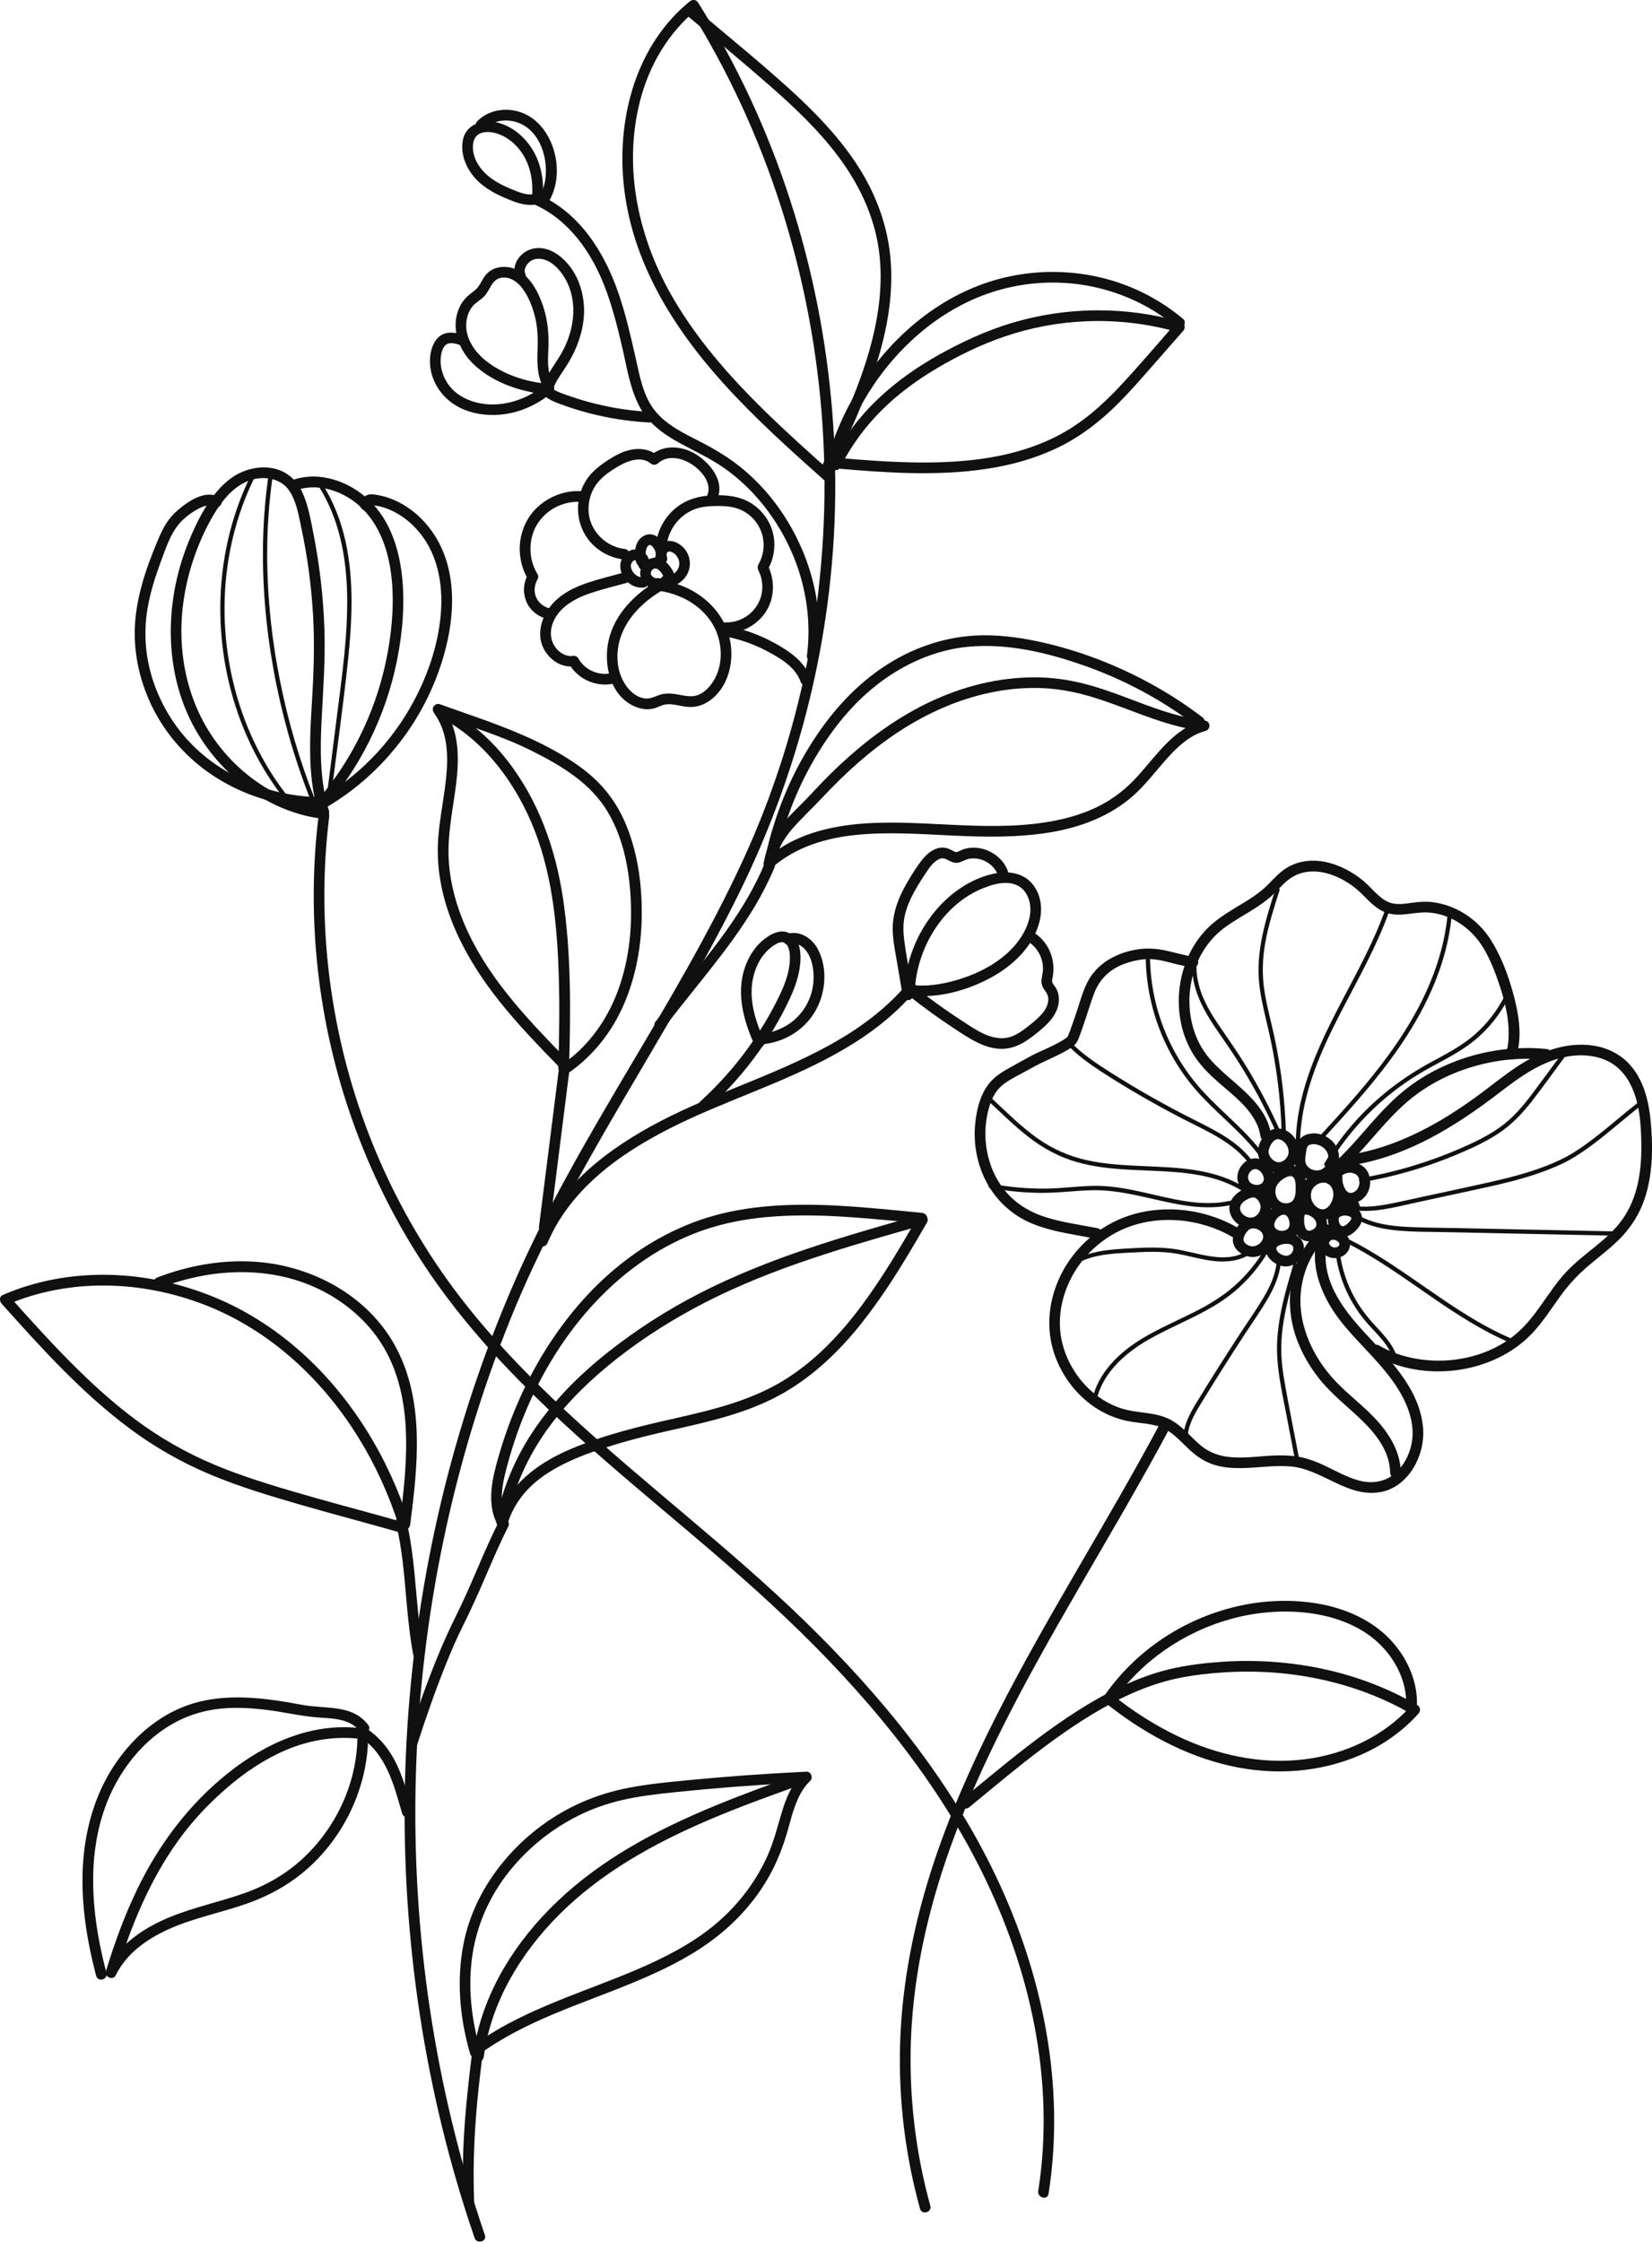 <?xml version="1.0" encoding="UTF-8"?>
<svg id="Layer_2" data-name="Layer 2" xmlns="http://www.w3.org/2000/svg" viewBox="0 0 772.09 1047.43">
  <defs>
    <style>
      .cls-1 {
        fill: #101010;
      }
    </style>
  </defs>
  <g>
    <g>
      <path class="cls-1" d="M226.63,1044.38c-23.58-68.99-34.34-142.02-32.27-214.88,2.06-72.8,16.87-145.24,44.06-212.82,28.22-70.11,73.22-131.1,106.61-198.55,30.85-62.31,46.73-130.33,45.25-199.95-1.44-67.83-18.71-135.43-51.18-195.08-4.05-7.44-8.34-14.73-12.85-21.91-.92-1.47-2.67-1.54-3.93-.51-24.96,20.43-33.89,53.8-30.87,84.99,3.49,35.95,22.82,67.02,46.55,93.35,14.78,16.39,31.24,31.15,47.7,45.82,2.4,2.13,5.94-1.39,3.54-3.54-27.29-24.32-55.29-49.29-74.11-81.06-16.45-27.78-24.14-61.06-16.05-92.86,4.3-16.91,13.22-32.06,26.78-43.16-1.31-.17-2.62-.34-3.93-.51,36.72,58.52,57.93,126.13,62.49,195.01,4.62,69.79-7.96,139.87-37.27,203.4-31.47,68.21-77.14,128.77-107.1,197.77-28.46,65.53-45.11,135.98-49.67,207.25-4.58,71.6,3.09,144.1,23.29,212.98,2.52,8.59,5.24,17.11,8.14,25.57,1.03,3.03,5.87,1.73,4.82-1.33h0Z"/>
      <path class="cls-1" d="M320.17,6.45c13.41,11.34,26.98,22.52,40.18,34.11,11.3,9.93,22.35,20.41,31.39,32.5,9.04,12.08,15.84,25.69,18.51,40.62,2.97,16.62.68,33.71-3.88,49.82-4.76,16.82-11.93,32.83-19.48,48.56-.92,1.93-1.86,3.85-2.79,5.77-.59,1.21-.33,2.7.9,3.42,1.1.64,2.83.32,3.42-.9,7.81-16.07,15.45-32.33,20.91-49.37,5.26-16.41,8.49-33.84,6.77-51.11-1.59-15.97-7.47-30.94-16.41-44.21-8.65-12.84-19.56-23.98-30.99-34.34-12.83-11.62-26.26-22.58-39.48-33.74l-5.52-4.66c-1.03-.87-2.52-1.01-3.54,0-.89.89-1.04,2.66,0,3.54h0Z"/>
      <path class="cls-1" d="M361.79,404.55c1.12-6.54,4.05-12.16,8.38-17.14,4.57-5.25,9.73-10,14.48-15.08,10.66-11.38,22.35-21.91,35.42-30.46,13.36-8.74,28.08-15.31,43.77-18.46,7.81-1.57,15.79-2.22,23.75-1.86,8.02.37,15.85,1.96,23.51,4.32,15.28,4.7,29.81,11.95,45.62,14.84,2.01.37,4.04.66,6.07.89-.22-1.64-.44-3.27-.66-4.91-13.94,3.85-21.89,16.76-31.17,26.77-4.84,5.22-10.36,9.55-16.68,12.84-6.32,3.3-13.17,5.47-20.14,6.93-14.67,3.07-29.84,2.97-44.75,2.37-15.16-.61-30.36-1.9-45.54-.81-14.67,1.05-29.62,4.43-41.7,13.22-1.57,1.14-3.09,2.35-4.55,3.62-1.02.89-.91,2.63,0,3.54,1.01,1.01,2.52.89,3.54,0,10.9-9.51,25.07-13.69,39.23-15.08,15.02-1.48,30.14-.36,45.18.35,15.02.7,30.16.95,45.05-1.48,14.39-2.34,28.45-7.63,39.4-17.5,5.18-4.67,9.44-10.23,14.01-15.47,4.33-4.97,9.01-9.87,15-12.82,1.43-.7,2.91-1.23,4.44-1.65,1.19-.33,1.97-1.53,1.79-2.74-.2-1.32-1.18-2.02-2.46-2.17-16.19-1.85-31.1-9.14-46.39-14.26-7.81-2.62-15.76-4.61-23.97-5.42-8.3-.82-16.66-.45-24.9.8-16.26,2.47-31.81,8.69-45.82,17.22-13.63,8.3-25.91,18.73-37.03,30.15-2.74,2.81-5.36,5.74-8.11,8.55-2.46,2.52-4.99,4.96-7.42,7.51-4.66,4.89-8.72,10.28-10.87,16.76-.58,1.74-1,3.53-1.31,5.34-.23,1.33.35,2.69,1.75,3.08,1.2.33,2.85-.41,3.08-1.75h0Z"/>
      <path class="cls-1" d="M561.87,335.07c-14.42-10.96-30.34-19.83-47.21-26.44-8.43-3.31-17.1-6.02-25.91-8.1-9.72-2.29-19.72-3.82-29.73-3.68-16.96.24-33.28,5.94-47.21,15.52-13.94,9.59-24.91,22.45-33.72,36.79-9.11,14.82-15.66,31.15-19.69,48.06-.52,2.16-.99,4.34-1.43,6.52-.27,1.32.38,2.7,1.75,3.08,1.23.34,2.81-.42,3.08-1.75,3.36-16.62,8.95-32.73,17.21-47.57,7.96-14.29,17.99-27.52,30.95-37.62,12.25-9.54,27.05-16.24,42.6-17.69,18.63-1.73,37.61,2.91,55.06,9.13,16.5,5.88,32.18,14.07,46.46,24.2,1.78,1.26,3.53,2.56,5.27,3.87,1.08.82,2.8.17,3.42-.9.75-1.28.18-2.6-.9-3.42h0Z"/>
      <path class="cls-1" d="M265.96,498.78c.76-26.23,1.05-52.7-2.79-78.73-3.49-23.67-11.7-46.7-26.74-65.56-8.15-10.22-18.35-18.88-30.1-24.67-1.01-.5-2.21-.43-3.03.39-.73.73-1.03,2.14-.39,3.03,6.51,9.02,6.68,20.14,5.53,30.79-1.24,11.57-4.03,23.02-3.83,34.71.43,25.58,12.91,49.01,28.43,68.64,9,11.39,19.15,21.79,29.27,32.17,2.25,2.31,5.79-1.23,3.54-3.54-17.67-18.11-35.75-36.64-46.78-59.74-5.24-10.97-8.8-22.94-9.38-35.13-.56-11.69,2.04-23.16,3.47-34.7,1.51-12.19,1.56-25.33-5.94-35.73l-3.42,3.42c20.64,10.17,35.35,28.97,44.37,49.77,9.8,22.62,12.22,47.65,12.98,72.04.45,14.27.22,28.56-.2,42.83-.09,3.22,4.91,3.22,5,0h0Z"/>
      <path class="cls-1" d="M204.12,333.84c14.94,5.43,30.36,9.94,44.61,17.09,13.8,6.92,27.51,15.11,35.52,28.79,7.52,12.84,10.18,28.26,10.63,42.97.41,13.37-1.29,26.84-5.81,39.46-4.36,12.17-11.58,23.29-21.56,31.58-1.22,1.02-2.49,1.97-3.78,2.89-1.1.78-1.62,2.18-.9,3.42.64,1.09,2.31,1.68,3.42.9,11.29-7.98,19.92-19.07,25.37-31.75,5.59-12.98,8.14-27.09,8.31-41.2.18-15.22-2.03-31.04-8.36-44.98-3.38-7.44-8.19-14.14-14.24-19.64-6.02-5.47-12.96-9.82-20.11-13.67-14.69-7.91-30.43-13.17-46.13-18.68-1.89-.66-3.77-1.33-5.65-2.02-1.27-.46-2.74.52-3.08,1.75-.38,1.39.47,2.61,1.75,3.08h0Z"/>
      <path class="cls-1" d="M236.79,711.69c2.76-14.67,8.63-28.47,16.95-40.84,8.27-12.31,18.76-23.02,30.15-32.46,12.29-10.18,25.76-19.07,39.77-26.7,15.79-8.6,32.44-15.51,49.4-21.46,17.18-6.03,34.67-11.11,52.19-16.07,2.17-.61,4.33-1.23,6.5-1.84-.94-1.22-1.88-2.45-2.82-3.67-8.38,14.52-16.9,29.03-27.01,42.44-9.73,12.91-21.17,24.84-34.94,33.46-15.63,9.78-33.56,14.11-51.35,18.13-16.57,3.74-33.21,7.7-48.89,14.38-13.24,5.64-26.02,14.22-32.13,27.74-.82,1.81-1.53,3.66-2.12,5.55-.96,3.08,3.86,4.39,4.82,1.33,2.09-6.65,5.86-12.53,10.91-17.32,5.16-4.9,11.38-8.56,17.81-11.54,6.77-3.14,13.88-5.52,21.01-7.7,8.65-2.65,17.41-4.79,26.23-6.78,18.08-4.08,36.48-8.09,52.74-17.37,14.27-8.14,26.28-19.71,36.48-32.49,10.48-13.15,19.27-27.51,27.71-42.02,1.02-1.76,2.04-3.52,3.06-5.28,1.08-1.87-.71-4.27-2.82-3.67-17.73,5-35.48,10.02-52.94,15.92-17.43,5.89-34.62,12.67-51,21.11-14.74,7.6-28.81,16.62-41.85,26.86-12.04,9.46-23.09,20.21-32.16,32.58-8.95,12.2-15.73,26.05-19.3,40.78-.45,1.85-.85,3.72-1.2,5.6-.25,1.33.37,2.7,1.75,3.08,1.22.34,2.82-.41,3.08-1.75h0Z"/>
      <path class="cls-1" d="M430.81,566.69c-20.86-1.97-41.78-4.4-62.77-3.63-10.35.38-20.72,1.55-30.79,4.01-9.1,2.23-17.9,5.62-26.21,9.94-15.23,7.91-28.74,19.04-40,31.96-11.53,13.22-20.9,28.27-28.06,44.27-3.6,8.04-6.69,16.31-9.2,24.75-2.68,9-5.58,18.9-3.52,28.32.51,2.31,1.39,4.54,2.57,6.58,1.61,2.79,5.93.27,4.32-2.52-4.67-8.1-2.11-18.15.18-26.58,2.23-8.22,5-16.3,8.28-24.15,6.48-15.51,15.08-30.3,25.74-43.32,10.58-12.92,23.2-24.2,37.72-32.53,7.4-4.25,15.24-7.73,23.4-10.22,9.61-2.92,19.56-4.5,29.57-5.19,20.46-1.41,40.97.63,61.33,2.6,2.48.24,4.96.48,7.45.72,1.35.13,2.5-1.24,2.5-2.5,0-1.46-1.15-2.37-2.5-2.5h0Z"/>
      <path class="cls-1" d="M191.12,711.17c-4.76-14.87-11.28-29.2-19.54-42.46-8.21-13.19-18.14-25.39-29.64-35.85-11.67-10.61-24.95-19.49-39.44-25.76-15.1-6.53-31.27-10.44-47.71-11.29-16.12-.83-32.51,1.36-47.68,6.94-1.99.73-3.96,1.53-5.91,2.37-1.58.67-1.46,2.87-.51,3.93,18.64,20.84,37.51,41.77,60.05,58.53,11.59,8.62,24.07,15.73,37.39,21.33,14.03,5.9,28.64,10.22,43.23,14.45,15.09,4.37,30.31,8.28,45.41,12.64,3.1.89,4.42-3.93,1.33-4.82-13.46-3.89-27.03-7.39-40.5-11.23-14.31-4.08-28.66-8.2-42.55-13.6-13.34-5.19-25.96-11.86-37.67-20.1-11.2-7.89-21.5-17-31.26-26.6-11.1-10.93-21.52-22.52-31.9-34.13-.17,1.31-.34,2.62-.51,3.93,14.34-6.12,30-8.92,45.55-8.79,15.77.13,31.45,3.26,46.16,8.92,14.33,5.52,27.64,13.65,39.31,23.61,11.41,9.73,21.35,21.13,29.65,33.61,8.33,12.54,15.08,26.14,20.08,40.34.63,1.78,1.23,3.57,1.8,5.37.98,3.05,5.81,1.75,4.82-1.33h0Z"/>
      <path class="cls-1" d="M74.88,601.71c25.42-9.8,54.9-10.68,79.02,3.19,10.32,5.93,19.3,14.29,25.39,24.57,6.66,11.25,9.58,24.23,10.31,37.18.87,15.23-.92,30.47-2.86,45.56-.17,1.34,1.27,2.5,2.5,2.5,1.49,0,2.33-1.15,2.5-2.5,3.46-27.02,6.73-56.54-6.18-81.71-12.09-23.56-37.06-37.91-62.89-40.65-16.6-1.76-33.59,1.06-49.12,7.04-1.26.49-2.13,1.68-1.75,3.08.33,1.2,1.81,2.23,3.08,1.75h0Z"/>
      <path class="cls-1" d="M168.56,807.5c-22.79-2.77-44.36,6.96-61.86,20.88-18.47,14.69-32.66,33.66-42.81,54.87-5.83,12.18-10.47,24.89-14.39,37.8-.81,2.66,3.31,4.51,4.57,1.93,5-10.22,14.54-16.94,24.66-21.53,11.9-5.4,24.91-7.78,37.18-12.18,11.11-3.98,21.2-9.8,29.79-17.95,7.96-7.56,14.47-16.74,18.96-26.75,5.13-11.42,7.82-23.9,7.34-36.44-.12-3.21-5.12-3.22-5,0,.83,21.49-8.02,42.77-23.12,57.98-7.94,8-17.46,13.95-28.01,17.87-12.35,4.58-25.38,7.07-37.53,12.22-11.64,4.94-22.89,12.6-28.58,24.25,1.52.64,3.05,1.28,4.57,1.93,6.7-22.06,15.55-43.75,29.1-62.55,6.58-9.13,14.37-17.37,22.9-24.69,8.21-7.04,17.34-13.19,27.31-17.43,11.03-4.69,23-6.66,34.93-5.22,1.34.16,2.5-1.27,2.5-2.5,0-1.49-1.15-2.34-2.5-2.5h0Z"/>
      <path class="cls-1" d="M172.25,806.19c-2.03-2.71-4.54-4.71-7.67-6.02-3.04-1.27-6.28-1.8-9.55-2.16-3.29-.36-6.61-.5-9.9-.86-3.92-.44-7.8-1.31-11.69-1.94-16.51-2.67-33.55-3.81-49.27,2.94-12.45,5.34-22.77,14.87-30.31,26.01-8.4,12.41-12.99,26.8-14.62,41.62-1.89,17.15.24,34.58,4.17,51.3.48,2.04.99,4.08,1.52,6.11.82,3.11,5.64,1.79,4.82-1.33-4.17-15.87-6.82-32.25-6.09-48.7.65-14.43,4.07-28.74,11.29-41.33,6.3-10.99,15.25-20.6,26.4-26.76,5.88-3.25,12.26-5.35,18.9-6.35,8.23-1.25,16.7-.73,24.92.3,7.7.97,15.29,2.79,23.03,3.42,5.67.46,12.1.4,17,3.69,1.03.69,1.98,1.59,2.72,2.58.81,1.08,2.16,1.63,3.42.9,1.06-.62,1.71-2.33.9-3.42h0Z"/>
      <path class="cls-1" d="M226.13,960.9c3.32-25.33,17.17-48.15,34.95-66.02,19.78-19.89,44.65-33.61,70.25-44.55,15.17-6.48,30.72-12.02,46.25-17.57-.81-1.39-1.62-2.79-2.43-4.18-5.11,4.97-7.8,11.65-9.81,18.37-2.05,6.85-3.74,13.76-6.7,20.31-5.97,13.22-15.1,24.64-26.48,33.61-10.28,8.1-22.12,14.07-34.09,19.22-12.28,5.29-24.91,9.73-37.3,14.78-12.44,5.08-24.74,10.72-35.88,18.29-1.39.94-2.75,1.92-4.1,2.92-1.08.8-1.63,2.16-.9,3.42.62,1.07,2.33,1.71,3.42.9,10.74-7.98,22.78-13.99,35.07-19.18,12.43-5.24,25.17-9.72,37.63-14.89,12.32-5.11,24.48-10.87,35.35-18.68,11.75-8.44,21.67-19.15,28.6-31.89,3.6-6.61,6.27-13.62,8.3-20.86,1.84-6.53,3.43-13.35,7.26-19.06.91-1.36,1.97-2.59,3.14-3.73,1.72-1.67-.03-5.04-2.43-4.18-14.12,5.04-28.25,10.09-42.11,15.83-13.93,5.76-27.62,12.17-40.57,19.89-11.92,7.11-23.19,15.33-33.23,24.93-9.51,9.09-17.96,19.4-24.65,30.74-6.63,11.24-11.53,23.61-13.81,36.48-.3,1.69-.54,3.38-.76,5.08-.18,1.34,1.27,2.5,2.5,2.5,1.5,0,2.32-1.15,2.5-2.5h0Z"/>
      <path class="cls-1" d="M375.7,827.88c-18.29.87-36.55,2.19-54.77,3.98-8.94.88-17.92,1.73-26.75,3.41-7.67,1.46-15.1,3.7-22.25,6.84-12.99,5.71-24.77,14.32-34.2,24.92-10.05,11.28-17.5,24.72-20.74,39.54-3.39,15.56-2.54,31.82,1.19,47.24.47,1.96,1,3.9,1.56,5.83.9,3.08,5.72,1.77,4.82-1.33-4.25-14.58-6.05-30.14-3.71-45.23,2.25-14.53,8.4-27.94,17.68-39.32,8.69-10.66,19.61-19.38,31.93-25.48,6.27-3.11,12.88-5.44,19.68-7.06,8.33-1.98,16.85-2.95,25.35-3.83,17.8-1.84,35.64-3.24,53.51-4.19,2.23-.12,4.47-.23,6.7-.34,3.2-.15,3.22-5.15,0-5h0Z"/>
      <path class="cls-1" d="M392.66,218.41c5-9.91,11.54-18.91,19.42-26.73,7.68-7.64,16.44-14.07,25.75-19.58,9.98-5.9,20.6-11.08,31.58-14.83,12.32-4.21,25.22-6.62,38.22-7.16,14.49-.6,28.99,1.1,42.93,5.11-.37-1.39-.74-2.79-1.1-4.18-8.75,9.98-17.32,20.16-26.42,29.83-8.25,8.76-17.26,16.68-27.94,22.34-19.99,10.59-43.11,13.06-65.4,12.89-12.95-.1-25.88-1.09-38.78-2.21-1.35-.12-2.5,1.23-2.5,2.5,0,1.45,1.15,2.38,2.5,2.5,23.28,2.02,46.87,3.68,70.1.2,11.28-1.69,22.35-4.73,32.68-9.6,11.02-5.19,20.61-12.65,29.18-21.26,5.01-5.04,9.71-10.38,14.39-15.72,5.24-5.98,10.49-11.96,15.73-17.93,1.23-1.4.79-3.63-1.1-4.18-25.72-7.4-53.57-7.17-79.19.56-11.75,3.55-23.08,8.76-33.78,14.75-9.83,5.5-19.18,11.97-27.45,19.63-9.43,8.73-17.33,19.07-23.12,30.55-1.45,2.87,2.87,5.4,4.32,2.52h0Z"/>
      <path class="cls-1" d="M552.99,149.05c-10.98-9.22-23.99-15.83-37.92-19.23-13.86-3.38-28.4-3.65-42.39-.84-13.77,2.76-26.81,8.7-38.23,16.84-11.39,8.11-21.18,18.23-29.18,29.67-7.98,11.42-14.11,24.16-18.16,37.49-.49,1.62-.95,3.26-1.38,4.9-.82,3.11,4,4.44,4.82,1.33,3.41-12.96,8.8-25.33,16-36.64,7.12-11.18,16.03-21.22,26.44-29.45,10.43-8.25,22.5-14.58,35.38-18,13.04-3.46,26.87-4.04,40.14-1.59,13.36,2.47,26.07,7.86,37.01,15.94,1.35.99,2.65,2.04,3.94,3.12,1.03.87,2.52,1.01,3.54,0,.89-.89,1.04-2.66,0-3.54h0Z"/>
      <path class="cls-1" d="M261.41,497.82c-2.47,19.6-4.95,39.2-7.42,58.8-.71,5.6-1.41,11.2-2.12,16.8-.17,1.34,1.27,2.5,2.5,2.5,1.49,0,2.33-1.15,2.5-2.5,2.47-19.6,4.95-39.2,7.42-58.8.71-5.6,1.41-11.2,2.12-16.8.17-1.34-1.27-2.5-2.5-2.5-1.49,0-2.33,1.15-2.5,2.5h0Z"/>
      <path class="cls-1" d="M185.03,711.69c3.9,15.74,4.24,32.11,6.12,48.15.53,4.55,1.17,9.09,2.04,13.58.26,1.33,1.84,2.08,3.08,1.75,1.39-.38,2.01-1.75,1.75-3.08-3.12-15.99-3.36-32.39-5.66-48.5-.63-4.45-1.43-8.87-2.51-13.23-.77-3.12-5.6-1.8-4.82,1.33h0Z"/>
      <path class="cls-1" d="M233.24,710.78c-7.31,14.43-12.84,29.67-20.07,44.13-6.26,12.53-11.42,25.53-16.14,38.71-2.41,6.73-4.7,13.5-6.9,20.31-.99,3.07,3.84,4.38,4.82,1.33,4.07-12.6,8.43-25.12,13.36-37.41,2.46-6.13,5.07-12.22,8.03-18.13,3.57-7.16,6.87-14.43,10.03-21.79,3.56-8.29,7.11-16.58,11.18-24.63,1.45-2.86-2.86-5.4-4.32-2.52h0Z"/>
      <path class="cls-1" d="M168.32,811.65c12.23,7.94,15.81,22.49,19.62,35.65.89,3.09,5.72,1.77,4.82-1.33-2.13-7.36-4.13-14.82-7.45-21.76-3.27-6.85-8.07-12.72-14.47-16.87-2.71-1.76-5.22,2.57-2.52,4.32h0Z"/>
      <path class="cls-1" d="M220.66,958.98c-2.2,17.71-4.14,35.46-4.32,53.33-.05,5.35.04,10.71.24,16.06.12,3.21,5.12,3.22,5,0-.68-17.87.25-35.66,2.19-53.42.58-5.33,1.23-10.65,1.89-15.97.17-1.34-1.27-2.5-2.5-2.5-1.49,0-2.33,1.15-2.5,2.5h0Z"/>
      <path class="cls-1" d="M357.27,403.74c-9.12,21.85-24.53,40.39-39.19,58.69-4.02,5.01-8.02,10.04-11.88,15.18-.81,1.08-.17,2.79.9,3.42,1.28.75,2.61.19,3.42-.9,14.19-18.89,30.25-36.44,42.36-56.83,3.49-5.87,6.58-11.94,9.21-18.24.52-1.25-.56-2.75-1.75-3.08-1.44-.4-2.55.49-3.08,1.75h0Z"/>
    </g>
    <path class="cls-1" d="M306.83,271.62c-10.28,6.06-19.47,15.37-22.31,27.29-2.66,11.18.47,25.94,11.93,31.1,2.85,1.28,6.01,1.79,9.08,1.02,1.46-.36,2.78-1.09,4.2-1.56,1.5-.5,3.04-.51,4.6-.32,3.22.39,6.39,1.44,9.66,1.15,3.2-.29,6.04-1.58,8.55-3.57,9.37-7.42,11.31-21.57,7.34-32.3-4.64-12.54-16.77-20.99-29.73-23.07-1.33-.21-2.69.34-3.08,1.75-.33,1.19.41,2.86,1.75,3.08,9.95,1.59,19.5,7.06,24.55,15.99,4.79,8.46,4.92,20.23-1.34,28.03-1.48,1.84-3.34,3.52-5.55,4.43-2.55,1.06-5.21.69-7.85.2-3.04-.57-6.12-1.16-9.19-.48-2.58.57-4.75,2.18-7.48,2.03-4.89-.26-8.8-4.47-10.89-8.55-2.31-4.51-2.93-9.84-2.26-14.82,1.6-11.93,10.56-21.2,20.54-27.09,2.77-1.63.26-5.96-2.52-4.32h0Z"/>
    <path class="cls-1" d="M307.01,270.19c.79-.13.06-.02-.15-.02-.09,0-.8-.05-.33,0,.45.05-.27-.07-.4-.11-.1-.03-.19-.06-.28-.09-.45-.14.49.26.04.02-.18-.09-.35-.18-.53-.29-.09-.05-.17-.11-.25-.16-.34-.22.11.08.15.12-.12-.15-.31-.26-.44-.4-.09-.09-.16-.18-.25-.27-.21-.22.31.46.07.1-.12-.19-.24-.37-.34-.57-.27-.53.15.48-.03-.08-.04-.12-.06-.24-.1-.36-.08-.26.11-.16.02.22.05-.2-.02-.55-.01-.76,0-.32.14.01-.03.22.03-.04.06-.27.06-.29.04-.15.21-.43.18-.58.04.23-.22.46-.07.18.05-.09.09-.18.14-.27.06-.11.13-.22.2-.32.23-.34.08-.01-.07.08.17-.11.32-.36.47-.49.44-.4-.41.26.09-.07.17-.11.43-.2.59-.33-.05.04-.57.19-.18.08.14-.04.28-.09.43-.13.09-.02.2-.03.29-.06-.06.02-.63.04-.22.05.15,0,.5.08.62.03-.28.12-.5-.1-.2-.01.12.04.25.06.37.1.1.03.19.07.29.1.29.09-.49-.26-.1-.04.2.12.41.22.6.35.09.06.17.12.26.18.29.2-.46-.42-.07-.05.35.34.7.66,1.02,1.04.06.08.14.19.21.25-.04-.04-.34-.47-.09-.11.13.18.26.36.38.54.27.41.53.83.76,1.26.03.06.33.48.11.16-.07-.19-.07-.18,0,.03-.02-.11-.03-.22-.05-.32,0,.1.08-.7.16-.65-.02-.01-.21.41-.27.41.08,0,.32-.4.09-.12-.11.13-.21.26-.32.39-.18.22-.37.43-.57.63-.17.17-.5.36-.62.57.03-.06.47-.32.11-.1-.14.08-.28.16-.41.25-.28.19-.02-.14.17-.06-.05-.02-.31.1-.37.12-.48.12.05-.11.14,0-.05,0-.1,0-.15,0-.27-.02-.21,0,.19.04-.69-.11-1.3-.11-1.93.25-.52.3-1.01.9-1.15,1.49-.27,1.2.36,2.86,1.75,3.08.91.14,1.81.19,2.71-.1.95-.31,1.71-.8,2.48-1.44.48-.4.9-.85,1.3-1.33.61-.73,1.24-1.47,1.53-2.39.56-1.76-.47-3.44-1.43-4.84-.9-1.31-1.91-2.45-3.21-3.38-1.18-.84-2.69-1.34-4.14-1.34-1.69,0-3.25.7-4.52,1.78-2.46,2.09-3.17,5.57-1.83,8.46.65,1.39,1.86,2.6,3.21,3.33,1.65.9,3.4,1.13,5.24.83,1.29-.21,2.13-1.89,1.75-3.08-.45-1.4-1.69-1.97-3.08-1.75h0Z"/>
    <path class="cls-1" d="M299.91,269.64c.65-.11-.19,0-.33,0-.13,0-.27,0-.4-.02.33.05.36.05.07,0-.26-.07-.52-.14-.78-.21-.26-.1-.25-.09.03.03-.12-.06-.25-.11-.37-.18-.24-.12-.48-.26-.71-.41-.11-.07-.23-.15-.34-.23.23.19.24.19.02.01-.36-.33-.69-.66-1.02-1.02-.18-.22-.18-.21,0,.01-.08-.11-.16-.23-.24-.34-.16-.23-.3-.47-.43-.72-.06-.11-.37-.91-.18-.35-.09-.26-.18-.52-.25-.79-.03-.13-.06-.27-.09-.4-.05-.29-.05-.27,0,.05-.08-.22-.03-.59-.03-.82,0-.14.01-.27.03-.41-.05.34-.05.37,0,.1.06-.2.13-.41.17-.61.06-.17.04-.12-.08.17.05-.11.1-.22.16-.33.08-.15.23-.54.38-.62-.21.26-.23.29-.05.08.08-.09.16-.18.25-.27.08-.09.17-.17.26-.25.21-.18.18-.16-.08.06.09-.16.46-.28.61-.37.25-.12.21-.1-.11.04.11-.04.22-.08.34-.11.11-.03.23-.06.35-.08-.37.04-.42.05-.13.03.12,0,.23,0,.35,0,.23.02.23.02,0,0-.22-.03-.22-.03,0,.02.11.03.22.06.33.1-.33-.15-.37-.17-.13-.05.1.05.2.11.3.17.1.06.19.12.29.19-.28-.22-.31-.24-.11-.06.08.08.16.16.24.25.18.21.15.17-.07-.11.05.01.37.55.35.58-.14-.34-.16-.39-.06-.13.03.11.06.21.09.32.05.27.05.22-.02-.17,0,.11,0,.22,0,.33-.02.28-.01.22.03-.17-.02.11-.05.22-.09.33-.39,1.25.46,2.78,1.75,3.08,1.36.31,2.66-.41,3.08-1.75.82-2.63-.51-5.28-2.65-6.81-2.09-1.5-5.07-1.42-7.17.02-2.18,1.5-3.53,3.89-3.58,6.55-.05,2.67,1.21,5.27,3.03,7.17,2.19,2.28,5.21,3.46,8.34,2.92,1.29-.22,2.13-1.88,1.75-3.08-.45-1.39-1.69-1.98-3.08-1.75h0Z"/>
    <path class="cls-1" d="M302.07,261c-.36-.23.36.38,0,0-.36-.38.18.36,0,.01-.04-.09-.13-.32-.2-.37.05.04.2.59.09.2-.03-.09-.06-.19-.09-.28-.05-.17-.07-.34-.11-.51-.06-.26.03.29.03.29.01-.08-.02-.24-.03-.3-.03-.35-.03-.71-.02-1.07.01-.42.05-.84.09-1.26.04-.5-.08.39.01-.1.04-.25.09-.51.15-.76.05-.22.11-.43.18-.64,0-.03.07-.27.09-.27,0,0-.27.55-.03.07.08-.16.17-.33.26-.48-.01.02.17-.28.18-.28,0,0-.36.41-.09.11.13-.14.26-.28.4-.41.05-.05.15-.11.19-.16-.04.07-.47.31-.11.1.11-.06.35-.15.42-.24-.18.22-.43.15-.15.07.1-.03.21-.06.31-.09.27-.08.15.11-.19.01.06.02.18,0,.24,0,.06,0,.19.03.24,0-.06.03-.6-.14-.19-.02.13.04.32.13.46.14-.35-.01-.39-.19-.16-.06.09.05.19.1.28.16.06.04.21.17.27.18-.01,0-.38-.32-.18-.14.14.13.29.25.43.39.12.12.23.24.34.37.02.03.2.2.21.26-.02-.09-.28-.4-.09-.11.21.32.42.63.6.97.08.14.15.29.22.44.19.39-.05-.09-.06-.15.02.1.08.21.12.31.15.41.25.83.34,1.26.02.08.06.36,0-.01-.06-.42,0,.05,0,.14.01.21.02.42,0,.63,0,.08-.02.16-.02.23,0,.3.14-.63.01-.13-.04.17-.08.35-.14.52-.18.55.22-.4-.05.1-.1.19-.54.73-.1.2-.84,1-1.06,2.57,0,3.54.92.85,2.64,1.07,3.54,0,1.69-2.03,2.09-4.55,1.43-7.09-.61-2.34-2.02-4.51-3.97-5.93-1.03-.76-2.36-1.22-3.64-1.19-1.49.04-2.78.64-3.92,1.57-2.11,1.72-2.76,4.5-2.94,7.08-.19,2.67.36,5.5,2.77,7.04,1.1.71,2.81.26,3.42-.9.65-1.24.28-2.67-.9-3.42h0Z"/>
    <path class="cls-1" d="M311.56,259.73c.23.47-.18-.76-.09-.19-.04-.24-.04-.52,0-.76-.07.57.3-.65.07-.19.03-.06.44-.6.16-.29.11-.12.22-.23.34-.34-.19.14-.17.13.07-.03.5-.33-.31.03.27-.14.15-.05.31-.09.46-.12-.27.03-.26.04.05.02.46.02-.05-.09.43.05.11.03.99.37.66.21.21.1.41.21.61.33.08.05.82.57.44.27.18.14.35.3.52.46.19.19.38.38.55.58.08.09.15.17.22.27-.16-.2-.15-.18.02.05.14.23.29.45.42.69.05.09.39.8.19.34.21.5.33,1.02.46,1.54.15.56.02-.29.04.25.01.31.03.61.02.92,0,.06-.09.79,0,.25-.05.3-.11.6-.2.9-.06.22-.14.44-.22.65.17-.47-.18.36-.23.45-.11.2-.23.4-.36.59-.08.13-.17.26-.26.38.16-.2.14-.19-.04.04-.37.39-.73.79-1.16,1.12.34-.26-.15.09-.24.15-.23.14-.46.28-.7.4-.1.05-.21.1-.31.15.25-.1.23-.1-.04,0-.3.09-.58.18-.89.26-1.27.31-2.15,1.82-1.75,3.08.43,1.32,1.71,2.07,3.08,1.75,5.25-1.26,8.91-6.52,8.19-11.87-.34-2.53-1.61-5-3.54-6.69-2.18-1.92-5.35-3.27-8.21-2.09-3.68,1.51-5.09,5.58-3.36,9.11.59,1.21,2.32,1.54,3.42.9,1.24-.72,1.49-2.2.9-3.42h0Z"/>
    <path class="cls-1" d="M311.7,253.9c1.14-6.7,5.47-12.47,11.61-15.4,3.59-1.71,7.68-2.05,11.59-2.08,4.06-.03,8.31.24,11.99,2.11,6.4,3.24,10.33,9.85,9.99,17.03-.09,1.87-.5,3.71-1.13,5.46-.3.81-.67,1.59-1.09,2.34-.81,1.44-.65,2.32.06,3.75,1.53,3.13,1.93,6.97,1.24,10.37-1.62,7.99-8.88,13.58-16.99,13.34-3.22-.09-3.22,4.91,0,5,7.49.22,14.82-3.63,18.92-9.9,4.26-6.53,4.39-15.21.79-22.03v2.52c3.12-5.3,4.05-11.78,2.48-17.74-1.46-5.54-5.15-10.38-9.96-13.46-5.44-3.48-12.05-4.04-18.35-3.76-6.18.27-11.95,1.87-16.83,5.77-4.73,3.78-8.12,9.34-9.14,15.33-.23,1.33.35,2.69,1.75,3.08,1.2.33,2.85-.41,3.08-1.75h0Z"/>
    <path class="cls-1" d="M291.73,256.46c-8.42-.97-15.71-8.12-16.57-16.57-.46-4.49.57-9.04,3.03-12.84,2.7-4.17,7.19-7.12,11.43-9.53,4.11-2.33,10.16-4.46,14.35-1.05,1.1.89,2.44.97,3.54,0,4.67-4.14,11.47-2.48,16.13.7,4.32,2.94,9.1,8.46,7,14.03-.48,1.26.53,2.74,1.75,3.08,1.4.39,2.6-.48,3.08-1.75,2.94-7.78-3.22-15.54-9.3-19.68-6.66-4.54-15.84-5.56-22.19.08h3.54c-4.94-4.02-11.39-3.82-17.03-1.42-2.88,1.23-5.56,2.9-8.12,4.69-2.51,1.76-4.93,3.71-6.87,6.1-7.24,8.95-7.18,22.08.31,30.84,4.03,4.72,9.8,7.6,15.93,8.31,1.34.15,2.5-1.26,2.5-2.5,0-1.48-1.15-2.35-2.5-2.5h0Z"/>
    <path class="cls-1" d="M272.32,229.57c-7.56-.7-15.21,2.08-20.82,7.13-5.91,5.32-8.99,13.29-8.56,21.2.25,4.55,1.55,8.99,3.94,12.88v-2.52c-2.45,4.16-2.65,9.33-.5,13.65,1.95,3.91,6,6.8,10.3,7.43,1.33.2,2.69-.33,3.08-1.75.32-1.18-.4-2.88-1.75-3.08-3.02-.45-5.67-2.08-7.14-4.81-1.51-2.79-1.25-6.25.33-8.94.45-.76.46-1.77,0-2.52-3.5-5.72-4.21-12.78-2.08-19.12,2-5.96,6.83-10.77,12.66-13.06,3.39-1.33,6.94-1.84,10.56-1.5,1.35.12,2.5-1.24,2.5-2.5,0-1.46-1.15-2.38-2.5-2.5h0Z"/>
    <path class="cls-1" d="M291.35,267.57c-5.53,1.51-11.14,2.87-16.58,4.69-5.01,1.67-9.89,3.88-13.95,7.31-7.2,6.07-11.53,17.01-5.57,25.41,3.16,4.46,8.03,7.07,13.54,6.32-.94-.38-1.88-.77-2.82-1.15,4.15,7.51,13.5,11.37,21.74,9.04,3.09-.87,1.78-5.7-1.33-4.82-6.15,1.74-13.01-1.16-16.09-6.74-.59-1.07-1.72-1.3-2.82-1.15-3.14.43-6.27-1.69-7.99-4.16-2.14-3.06-2.52-6.64-1.45-10.18,2.5-8.28,10.85-12.68,18.5-15.19,5.32-1.74,10.77-3.08,16.17-4.55,3.1-.85,1.78-5.67-1.33-4.82h0Z"/>
    <path class="cls-1" d="M254.18,179.13c-9.49-1.05-19.37-4.48-26.94-10.43-6.36-4.99-11.13-12.76-8.73-21.05.48-1.67,1.27-3.29,2.42-4.6,1.5-1.72,3.53-2.8,5.16-4.38,2.94-2.85,3.61-8.09,8.17-8.88,3.97-.69,7.51,1.83,9.8,4.84,2.85,3.74,4.67,8.39,5.86,12.91,1.45,5.51,1.52,10.98,1.31,16.64-.21,5.64-.15,11.36,2.55,16.48,1.5,2.85,5.82.32,4.32-2.52-2.46-4.66-2.01-10.16-1.81-15.25.21-5.56-.08-11.04-1.48-16.45-2.37-9.16-8.17-21.77-19.31-21.73-2.37,0-4.79.67-6.71,2.09-2.21,1.64-3.32,3.98-4.67,6.29-1.36,2.31-3.53,3.48-5.49,5.21-1.65,1.46-3.01,3.33-3.91,5.34-4.15,9.2-.68,19.38,6.23,26.17,8.7,8.55,21.32,13.01,33.24,14.33,1.34.15,2.5-1.26,2.5-2.5,0-1.48-1.15-2.35-2.5-2.5h0Z"/>
    <path class="cls-1" d="M258.51,181.61c1.18-3.23,3.2-6.07,5.09-8.91,1.88-2.82,3.61-5.72,5.01-8.81,2.87-6.33,4.64-13.25,4.34-20.23-.28-6.45-2.19-13-5.96-18.29-3.73-5.23-9.7-10.08-16.53-9.41-6.83.67-12.16,7.71-9.34,14.32.53,1.24,2.36,1.52,3.42.9,1.28-.75,1.43-2.17.9-3.42-.63-1.48.15-3.38,1.27-4.64,1.4-1.58,3.25-2.3,5.34-2.21,5.28.22,9.57,4.93,12.04,9.18,5.77,9.95,4.56,22.23-.26,32.28-2.98,6.21-7.77,11.41-10.14,17.91-.46,1.27.52,2.74,1.75,3.08,1.39.38,2.61-.47,3.08-1.75h0Z"/>
    <path class="cls-1" d="M217.12,156.68c-3.09-1.02-6.58-1.89-9.74-.65-3.28,1.3-4.99,4.48-5.83,7.75-1.5,5.9-.16,12.3,3.04,17.41,7.08,11.32,21.48,14.45,33.87,11.87,7.35-1.53,14.17-5.04,19.85-9.92,1.03-.88.9-2.63,0-3.54-1.02-1.02-2.51-.88-3.54,0-8.13,6.98-19.66,10.87-30.34,8.86-5.09-.96-9.96-3.19-13.48-7.08-3.14-3.47-5.08-8.15-5.02-12.85.03-2.32.48-5.61,2.29-7.26,1.99-1.82,5.38-.51,7.57.21,3.06,1.01,4.38-3.82,1.33-4.82h0Z"/>
    <path class="cls-1" d="M252.58,181.77c1.47,4.23,5.68,5.69,9.53,7.12,4.37,1.63,8.83,3.03,13.35,4.2,9.1,2.36,18.44,3.79,27.82,4.32,3.22.18,3.2-4.82,0-5-8.48-.47-16.89-1.74-25.14-3.79-4.08-1.01-8.1-2.22-12.07-3.6-1.86-.65-3.76-1.28-5.55-2.09-1.14-.52-2.67-1.21-3.12-2.48-.44-1.27-1.71-2.12-3.08-1.75-1.24.34-2.19,1.79-1.75,3.08h0Z"/>
    <path class="cls-1" d="M250.46,95.88c15.43,7.1,25.71,21.75,31.81,37.16,3.74,9.45,6.23,19.32,8.53,29.2,2.16,9.29,3.6,19.26,8.11,27.77,4.09,7.73,11.18,12.88,18.7,16.98,7.22,3.94,14.68,7.3,21.4,12.11,12.8,9.16,22.94,21.85,29.69,36.02,6.73,14.12,9.98,29.94,8.98,45.57-.12,1.95-.32,3.89-.57,5.83-.17,1.34,1.27,2.5,2.5,2.5,1.5,0,2.33-1.15,2.5-2.5,2.08-16.06-.32-32.62-6.34-47.62-6.05-15.04-15.57-28.74-27.97-39.23-6.37-5.39-13.36-9.63-20.77-13.41-7.29-3.72-15.01-7.39-20.43-13.73-6.1-7.13-7.65-17.09-9.67-25.94-2.28-9.97-4.55-19.98-7.9-29.66-5.78-16.69-15.26-32.99-30.64-42.48-1.74-1.07-3.55-2.03-5.4-2.89-1.23-.56-2.69-.35-3.42.9-.63,1.08-.34,2.85.9,3.42h0Z"/>
    <path class="cls-1" d="M337.26,297.05c7.38,1.28,14.54,3.65,21.16,7.17,6.12,3.25,13.28,7.34,15.71,14.24.45,1.27,1.71,2.12,3.08,1.75,1.23-.34,2.2-1.8,1.75-3.08-2.84-8.04-10.05-12.89-17.24-16.82-7.2-3.93-15.04-6.69-23.12-8.08-1.33-.23-2.69.35-3.08,1.75-.33,1.2.41,2.84,1.75,3.08h0Z"/>
    <path class="cls-1" d="M248.89,90.76c-3.36.52-7.07-1.27-10.12-2.49-2.97-1.2-5.87-2.65-8.51-4.46-4.84-3.31-9.07-8.6-9.24-14.7-.07-2.59.55-5.23,2.97-6.54,2-1.08,4.6-1.06,6.77-.58,5.45,1.21,10.22,5.01,13.27,9.6,4.18,6.3,5.31,13.97,4.56,21.38-.14,1.35,1.25,2.5,2.5,2.5,1.47,0,2.36-1.15,2.5-2.5.8-7.85-.5-16.12-4.63-22.94-3.65-6.03-9.6-11.1-16.54-12.79-6.81-1.66-14.88.76-16.15,8.54-1.26,7.71,2.75,15.3,8.58,20.16,3.43,2.85,7.31,4.93,11.4,6.65,4.45,1.87,9.06,3.75,13.96,2.99,1.34-.21,2.07-1.88,1.75-3.08-.39-1.43-1.74-1.95-3.08-1.75h0Z"/>
    <path class="cls-1" d="M226.61,60.2c4.77-4.96,12.83-4.92,18.46-1.47,6.37,3.91,9.53,11.75,9.99,18.95.31,4.77-.33,9.65-2.8,13.81-1.65,2.77,2.67,5.29,4.32,2.52,9.39-15.76.08-42.8-20.29-42.72-4.91.02-9.78,1.8-13.22,5.37-2.23,2.32,1.3,5.86,3.54,3.54h0Z"/>
    <path class="cls-1" d="M255.99,580.57c5.07-12.04,13.37-22.42,23.1-31.03,10.08-8.93,21.69-16.03,33.65-22.14,12.33-6.3,25.18-11.42,37.99-16.66,13.35-5.46,26.69-11.05,39.34-18.02,12.42-6.84,24.22-15.1,33.93-25.5,1.21-1.3,2.39-2.63,3.54-4,.87-1.03,1.01-2.52,0-3.54-.89-.89-2.66-1.04-3.54,0-9.13,10.85-20.44,19.47-32.67,26.58-12.5,7.26-25.8,13.02-39.15,18.51-13.06,5.38-26.23,10.51-38.9,16.77-12.36,6.11-24.3,13.22-34.92,22.06-10.23,8.51-19.14,18.83-25.02,30.83-.78,1.58-1.48,3.2-2.17,4.82-.52,1.25.56,2.75,1.75,3.08,1.44.4,2.55-.5,3.08-1.75h0Z"/>
    <path class="cls-1" d="M330.83,518.16c15.79-14.42,29.25-32.07,38.27-51.51,2.46-5.3,4.43-10.82,4.93-16.68.39-4.61-.07-10.34-4.12-13.32-4.64-3.42-10.41,0-14.04,3.27-3.62,3.26-6.17,7.59-7.74,12.17-4.17,12.1-.56,24.99,4.52,36.2.56,1.23,2.34,1.53,3.42.9,1.26-.74,1.46-2.19.9-3.42-4-8.82-7.13-18.96-5.03-28.69.86-3.97,2.47-7.88,5.05-11.06,1.27-1.56,2.74-2.99,4.42-4.11,1.42-.95,3.51-2.23,5.21-1.44,1.34.62,1.93,2.37,2.25,3.79.47,2.13.34,4.47.08,6.63-.6,4.99-2.49,9.8-4.65,14.3-4.22,8.81-9.35,17.21-15.1,25.1-6.45,8.84-13.82,16.99-21.9,24.36-2.38,2.18,1.16,5.7,3.54,3.54h0Z"/>
    <path class="cls-1" d="M369.08,441.24c3.83-1.25,7.15,1.56,8.85,4.78,1.93,3.67,2.5,8.07,2.28,12.16-.44,8.22-4.81,15.93-11.71,20.43-3.74,2.44-8.04,4-12.5,4.35-1.35.1-2.5,1.07-2.5,2.5,0,1.27,1.15,2.6,2.5,2.5,9.96-.77,19.29-6.19,24.58-14.74,5.34-8.62,6.49-20.62,1.66-29.73-2.72-5.14-8.58-9.01-14.5-7.08-3.05.99-1.74,5.82,1.33,4.82h0Z"/>
    <path class="cls-1" d="M427.69,460.71c1.7-19.1,13.63-38.47,31.88-45.74,4.7-1.87,10.5-3.54,15.42-1.48,4.88,2.04,6.87,7.59,6.55,12.54-.35,5.43-3.2,10.77-6.59,14.93-3.27,4-7.28,7.3-11.68,9.98-5.1,3.1-10.62,5.39-16.34,7.04-6.88,2-14.2,3.17-21.36,2.16-1.34-.19-2.69.33-3.08,1.75-.32,1.17.4,2.89,1.75,3.08,13.17,1.86,27.11-1.85,38.73-8.09,10.33-5.55,20.01-14.63,22.9-26.39,1.55-6.31.58-13.29-3.98-18.16-4.58-4.89-11.56-5.41-17.76-4.03-10.76,2.38-20.51,9.35-27.39,17.8-8.03,9.85-12.9,21.96-14.03,34.62-.12,1.35,1.24,2.5,2.5,2.5,1.45,0,2.38-1.15,2.5-2.5h0Z"/>
    <path class="cls-1" d="M471.55,408.82c-1.3-6.13-6.65-10.87-12.64-12.28-3.03-.71-6.3-.65-9.22.5-.75.29-1.46.74-2.22,1.01-.74.26-1.3-.1-1.96-.45-1.66-.87-3.35-1.64-5.27-1.57-3.75.15-6.86,2.74-9.12,5.53-2.5,3.08-4.61,6.54-6.64,9.94-4.26,7.12-7.51,14.9-7.25,23.34.16,5.1,1.22,10.17,2.08,15.19.88,5.15,1.76,10.3,2.64,15.46.23,1.33,1.87,2.08,3.08,1.75,1.41-.39,1.97-1.74,1.75-3.08-1.4-8.22-3.09-16.45-4.15-24.73-.5-3.86-.62-7.77.23-11.58.78-3.51,2.14-6.84,3.81-10.02,1.69-3.22,3.65-6.3,5.65-9.34,1.66-2.53,3.43-5.34,6.15-6.86,1.02-.57,2.11-.79,3.23-.37,1.68.63,3.04,1.75,4.9,1.89,1.84.14,3.3-.88,4.87-1.45,1.2-.44,2.19-.61,3.41-.62,5.36-.05,10.72,3.68,11.86,9.08.67,3.15,5.49,1.81,4.82-1.33h0Z"/>
    <path class="cls-1" d="M424.38,464.92c6.91,5.51,14.05,10.72,21.44,15.56,6.85,4.49,14.69,10.03,23.29,9.57,4.17-.22,7.98-1.93,11.36-4.29,3.28-2.29,6.58-4.89,9.36-7.77,2.83-2.94,4.95-6.58,5.06-10.75.05-1.99-.44-4.02-1.47-5.72-.48-.79-1.19-1.51-1.54-2.37-.32-.78-.09-1.64.07-2.45,1.63-8.2-1.81-16.75-9.06-21.13-2.76-1.67-5.28,2.66-2.52,4.32,4.84,2.92,7.75,8.8,6.96,14.44-.29,2.09-.99,4.11-.26,6.2.56,1.61,1.85,2.77,2.46,4.32,1.15,2.91-.35,6.26-2.23,8.5-2.27,2.69-5.17,4.96-7.96,7.09-2.75,2.1-5.87,4.1-9.38,4.55-7.36.95-14.39-4.15-20.22-7.93-7.52-4.86-14.81-10.09-21.81-15.68-1.05-.84-2.51-1.03-3.54,0-.87.87-1.06,2.69,0,3.54h0Z"/>
  </g>
  <path class="cls-1" d="M434.8,1030.66c-6.79-24.6-9.87-50.13-9.12-75.64.75-25.3,5.43-50.36,12.76-74.56,7.3-24.08,17.19-47.28,28.32-69.81,11.39-23.04,24.05-45.41,36.91-67.64,13.06-22.57,26.34-45.01,38.81-67.92,1.47-2.7,2.93-5.41,4.38-8.13,1.51-2.84-2.8-5.37-4.32-2.52-12.31,23.1-25.56,45.69-38.7,68.32-13.09,22.55-26.1,45.16-37.9,68.42-11.5,22.65-21.89,45.93-29.83,70.08-7.98,24.3-13.38,49.51-15.02,75.07-1.64,25.52.58,51.32,6.46,76.2.75,3.17,1.56,6.33,2.43,9.47.85,3.1,5.68,1.78,4.82-1.33h0Z"/>
  <path class="cls-1" d="M490.06,1025.05c7.94-50.63-2.7-102.42-24.58-148.35-21.49-45.11-53.62-84.44-89.26-119.12-35.53-34.57-75.29-64.39-111.57-98.13-18.16-16.89-35.51-34.82-50.54-54.59-14.71-19.36-27.05-40.48-36.76-62.77-19.41-44.57-28.19-93.82-25.18-142.35.38-6.1.95-12.19,1.7-18.25.39-3.19-4.61-3.16-5,0-5.86,47.89-.17,97.04,15.99,142.47,8.08,22.72,18.73,44.55,31.84,64.8,13.18,20.37,28.91,38.99,45.9,56.27,34.7,35.3,74.36,65.16,111.05,98.29,36.99,33.39,71.11,70.7,96.04,114.09,25.51,44.4,40.89,95.67,37.65,147.18-.4,6.41-1.11,12.8-2.1,19.14-.49,3.15,4.32,4.5,4.82,1.33h0Z"/>
  <path class="cls-1" d="M578.66,573.76c-13.58-7.86-30.02-10.64-45.39-7.31-14.47,3.14-27.07,12.12-34.91,24.66-7.51,12.01-10.21,26.99-5.89,40.63,4.1,12.94,13.75,24.31,26.31,29.67,3.25,1.39,6.59,2.37,10.09,2.91,4.12.64,8.33.85,12.35,2.04,7.06,2.11,11.32,8.39,16.8,12.85,3.03,2.47,6.38,4.36,10.16,5.43,3.71,1.06,7.63,1.36,11.48,1.34,7.8-.05,15.58-1.43,23.39-.8,14.74,1.19,26.42,14.53,41.74,12.06,13.55-2.18,21.43-17.43,20.3-30.16-1.47-16.45-13-29.14-23.79-40.62-10.54-11.22-22.21-24.07-21.78-40.53.09-3.52.85-7.02,2.39-10.2.59-1.21.33-2.7-.9-3.42-1.1-.64-2.83-.32-3.42.9-7.07,14.61-.9,31.17,8.33,43.24,9.46,12.36,22.19,22.23,29.56,36.15,3.25,6.13,5.41,13.23,4.53,20.22-.72,5.74-3.4,11.38-7.69,15.3-4.58,4.19-10.65,5.27-16.59,3.8-6.86-1.7-12.92-5.61-19.37-8.35-3.47-1.47-7-2.6-10.75-3.11-3.8-.51-7.63-.51-11.45-.31-7.25.38-14.76,1.62-21.98.29-3.5-.65-6.73-1.93-9.63-4.01-2.77-1.99-5.11-4.55-7.56-6.9-2.54-2.44-5.27-4.85-8.46-6.43-3.77-1.86-7.84-2.52-11.97-3.05-3.57-.45-7.12-.9-10.56-2-2.93-.94-5.7-2.26-8.32-3.88-5.35-3.31-9.93-7.89-13.34-13.17-3.43-5.29-5.8-11.3-6.65-17.56-.89-6.58-.04-13.32,2.08-19.59,4.26-12.63,13.87-23.3,25.91-28.97,13.28-6.25,29-6.21,42.7-1.36,3.39,1.2,6.64,2.74,9.76,4.54,2.79,1.62,5.31-2.7,2.52-4.32h0Z"/>
  <path class="cls-1" d="M616.75,574.54c-12.61,11.49-16.44,30.01-12.25,46.16,2.21,8.52,6.45,16.38,11.87,23.27,5.77,7.35,13.19,13.01,19.89,19.45,6.81,6.54,13.3,14.78,13.45,24.67.05,3.21,5.05,3.22,5,0-.14-8.89-4.6-16.87-10.32-23.43-6.13-7.03-13.79-12.49-20.19-19.24-11.05-11.66-18.52-28.02-15.9-44.34,1.41-8.77,5.37-16.99,11.98-23.01,2.38-2.17-1.16-5.7-3.54-3.54h0Z"/>
  <path class="cls-1" d="M641.99,633c18.9,10.89,44.1,10.12,62.75-.97,4.81-2.86,9.15-6.47,12.84-10.68,4.41-5.04,8.02-10.71,11.95-16.12,3.82-5.26,8.17-9.86,13.13-14.05,4.82-4.07,9.9-7.86,14.35-12.34,4.5-4.53,8.03-9.74,10.48-15.64,2.4-5.78,3.64-11.95,4.22-18.17.58-6.14.46-12.34,0-18.49-.41-5.46-1.16-10.97-2.85-16.19-1.68-5.21-4.3-10.19-8.23-14.05-4.32-4.23-9.96-6.85-15.91-7.74-13.13-1.96-25.68,3.09-36.41,10.3-5.47,3.68-10.59,7.83-15.87,11.77-5.21,3.88-10.57,7.58-16.1,10.99-11.03,6.79-22.8,12.43-35.35,15.77-3.13.83-6.29,1.51-9.48,2.05-1.33.23-2.08,1.87-1.75,3.08.39,1.41,1.74,1.97,3.08,1.75,25.33-4.29,47.38-17.99,67.45-33.36,9.89-7.57,20.24-15.32,32.84-17.35,5.54-.89,11.44-.58,16.69,1.51,4.83,1.92,8.73,5.56,11.33,10.02,5.26,9.04,5.89,20.41,5.95,30.63.07,11.74-1.77,23.85-8.6,33.69-6.97,10.06-18.23,16.05-26.5,24.89-8.46,9.06-13.78,20.74-23.31,28.84-15.42,13.11-38.92,15.98-57.55,8.75-2.29-.89-4.49-1.98-6.62-3.21-2.79-1.61-5.31,2.71-2.52,4.32h0Z"/>
  <path class="cls-1" d="M722.75,490.13c-15.34-1.52-31.09.91-45.3,6.87-7.02,2.94-13.65,6.69-19.68,11.34-6.42,4.95-11.96,10.85-17.3,16.92-6.03,6.86-11.91,13.88-18.87,19.83-1.03.88-.9,2.63,0,3.54,1.02,1.02,2.51.88,3.54,0,12.1-10.35,20.88-23.95,33.04-34.24,11.17-9.45,25.06-15.51,39.39-18.2,8.29-1.56,16.8-1.88,25.19-1.05,1.35.13,2.5-1.24,2.5-2.5,0-1.46-1.15-2.37-2.5-2.5h0Z"/>
  <path class="cls-1" d="M708.73,493.32c2.87-9.38.99-19.98-1.54-29.22-2.37-8.64-5.68-17.47-10.51-25.07-5.95-9.36-16.01-16.09-27.05-17.48-3.02-.38-5.99-.21-9,.18-3.14.4-6.54,1.09-9.69.4-5.73-1.25-9.19-6.71-13.43-10.28-8.27-6.95-20.07-11.94-30.91-8.69-2.85.85-5.41,2.28-7.73,4.12-2.5,1.99-4.57,4.42-6.85,6.64-4.39,4.25-9.73,7.26-14.92,10.41-4.94,3-9.84,6.21-13.79,10.48-3.4,3.68-6.16,7.94-8.15,12.53-4.07,9.34-5.23,19.76-3.38,29.78.9,4.86,2.59,9.61,4.99,13.93,2.54,4.55,5.98,8.47,9.76,12.03,7.11,6.7,16.07,12.53,20.58,21.48,1.04,2.07,1.7,4.31,2.05,6.6.21,1.34,1.88,2.07,3.08,1.75,1.43-.39,1.95-1.74,1.75-3.08-1.56-10.06-9.22-17.33-16.52-23.71-3.79-3.31-7.67-6.56-11.08-10.28-3.08-3.36-5.61-7.24-7.32-11.48-6.99-17.3-2.3-39.14,12.85-50.62,4.81-3.64,10.18-6.42,15.21-9.72,2.51-1.64,4.95-3.41,7.18-5.41,2.32-2.07,4.33-4.47,6.64-6.56,3.75-3.4,8.37-5.02,13.41-4.86,5.1.16,10.07,2,14.43,4.57,2.25,1.32,4.36,2.85,6.3,4.6,2.03,1.84,3.84,3.9,5.88,5.73,2.27,2.03,4.81,3.8,7.77,4.64,3.13.9,6.42.69,9.61.3,3.12-.39,6.22-.86,9.38-.66,2.58.16,5.12.74,7.56,1.59,5.08,1.76,9.65,4.9,13.32,8.79,5.56,5.88,8.83,13.9,11.47,21.4,3.15,8.93,5.64,18.67,4.89,28.21-.15,1.85-.47,3.69-1.07,5.63-.94,3.08,3.88,4.4,4.82,1.33h0Z"/>
  <path class="cls-1" d="M558.15,447.16c-4.65-.77-9.15-2.13-13.76-3.1-4.47-.94-8.89-1.13-13.41-.35-8.05,1.4-15.75,5.1-20.65,11.79-3.58,4.89-5.04,11.02-6.95,16.69-1.01,3.01-2.03,6.03-3.12,9.01-.19.52-.38,1.04-.58,1.56-.09.24-.19.49-.29.73-.12.31-.31.68-.05.13-.14.28-.3.56-.43.84.21-.45.17-.19-.1.07-.22.21-.45.41-.68.6.43-.34-.21.14-.35.24-.29.2-.59.39-.89.58-.68.42-1.37.81-2.07,1.19-1.52.82-3.07,1.58-4.63,2.32-2.67,1.27-5.44,2.39-8.05,3.78-3.18,1.69-6.31,3.5-9.48,5.22-2.85,1.54-5.67,3.19-8.09,5.37-5.84,5.26-8,13.48-8.78,21.03-.97,9.34.82,19.01,5.17,27.33,4.16,7.95,10.89,14.52,18.98,18.43,7.86,3.8,16.49,5.3,25.01,6.84,2.28.41,4.56.83,6.83,1.28,1.32.26,2.7-.38,3.08-1.75.34-1.23-.42-2.81-1.75-3.08-8.36-1.66-16.91-2.72-25.03-5.39-7.76-2.55-14.78-7.09-19.63-13.76-5.11-7.02-7.76-15.59-7.9-24.25-.07-4.34.47-8.64,1.65-12.81.49-1.72,1.05-3.36,1.83-4.91.36-.71.75-1.4,1.18-2.07.19-.3.39-.59.6-.87.17-.24.13-.19.48-.61,1.96-2.31,3.83-3.57,6.45-5.09,3.1-1.81,6.33-3.39,9.45-5.16,5.27-2.99,10.99-5.1,16.25-8.13,1.96-1.13,4.23-2.46,5.2-4.6,1.03-2.29,1.82-4.69,2.65-7.06,1.75-5.02,3.22-10.16,5.1-15.13,2.5-6.6,7.42-11.28,14.03-13.69,4.05-1.47,8.32-2.4,12.64-2.2,3.96.18,7.79,1.34,11.61,2.29,2.38.59,4.76,1.1,7.18,1.5,1.33.22,2.69-.35,3.08-1.75.33-1.2-.41-2.85-1.75-3.08h0Z"/>
  <path class="cls-1" d="M599.26,532.92c.1.06.78.55.38.24.28.23.55.47.8.73.1.1.2.21.3.32.05.05.47.62.15.17.21.3.41.6.59.92.11.19.2.39.3.58.05.11.13.43,0,0,.11.35.24.68.32,1.03.03.14.06.28.09.42.16.66,0-.49.03.19.01.36.03.72.01,1.08,0,.11-.14.77-.01.2-.03.14-.05.27-.09.41-.04.17-.09.34-.14.5-.04.13-.22.57,0,.08-.14.32-.3.63-.49.92-.07.12-.15.23-.23.35-.25.4.22-.23-.19.23-.21.24-.44.44-.66.66-.46.47.4-.24-.15.13-.12.08-.23.16-.34.23-.29.18-.6.34-.91.49.46-.21.13-.05.02-.02-.23.06-.46.14-.69.2-.15.03-.61.09-.05.03-.14.01-.27.03-.41.03-.2,0-.41,0-.61,0-.15,0-.45-.09.09.03-.32-.07-.63-.13-.94-.23-.12-.04-.25-.09-.37-.13.57.22-.09-.07-.21-.13-.27-.15-.52-.31-.77-.48-.54-.36.33.34-.13-.11-.1-.1-.2-.18-.3-.28-.25-.24-.46-.5-.7-.75.32.34.09.12.02.02-.13-.2-.27-.39-.39-.6-.16-.26-.29-.53-.42-.81.26.55,0-.05-.04-.15-.04-.13-.08-.25-.11-.38-.04-.15-.05-.34-.11-.48-.14-.31.01.57,0-.01,0-.13-.02-.26-.02-.39,0-.07.04-.83,0-.44-.04.41.05-.21.06-.24.03-.13.07-.27.1-.4.09-.33.2-.67.32-.99,0,0,.26-.63.11-.28-.15.35.13-.27.13-.27.18-.37.38-.73.6-1.07.07-.11.15-.23.22-.34.13-.19.36-.46.08-.13.25-.3.51-.58.79-.85.09-.09.19-.17.28-.25-.46.41.04-.02.17-.1.13-.08.26-.16.39-.23.17-.09.61-.19.06-.05.14-.04.28-.1.43-.14.09-.03.17-.05.26-.07.28-.05.24-.05-.12,0,.24-.12.68-.02.94-.01-.63-.01-.04,0,.12.03.2.05.4.11.6.17.44.13.12.04.02,0,.29.13.57.29.84.45,1.13.67,2.79.29,3.42-.9.64-1.2.31-2.71-.9-3.42-1.9-1.13-4.06-1.63-6.24-1.14-1.8.4-3.44,1.57-4.6,2.97-2.44,2.96-3.95,7.14-2.46,10.86,1.49,3.73,5.19,6.94,9.39,6.75,4.18-.19,7.91-3.28,9.02-7.3,1.27-4.62-1.11-9.69-5.11-12.14-1.12-.68-2.8-.28-3.42.9-.64,1.22-.3,2.69.9,3.42Z"/>
  <path class="cls-1" d="M612.73,534.68c.69-.09,1.38-.08,2.07-.03-.56-.04.17.03.25.05.15.03.3.06.45.1.45.11.89.25,1.32.42-.4-.16-.03-.01.04.03.2.11.41.21.61.32.33.19.66.4.97.62-.09-.06-.32-.28.04.04.17.15.34.3.51.46.27.27.54.55.77.85-.32-.41.12.2.14.24.08.13.16.26.24.39.11.2.22.4.31.61-.05-.1-.14-.41.01.04.11.35.22.69.3,1.05.02.1.09.79.04.2.02.22.03.43.04.65,0,.37-.02.73-.05,1.09.03-.49.02-.13,0-.02-.05.21-.08.43-.14.64-.09.35-.21.7-.33,1.04.03-.09.21-.42,0,0-.11.23-.23.46-.35.68-.16.28-.34.56-.53.82.33-.45-.11.11-.16.17-.1.11-.2.21-.3.31-.15.15-.32.29-.48.44.07-.07.39-.26,0,0-.36.24-.73.46-1.12.65.43-.2-.02,0-.14.04-.18.06-.37.12-.55.16-.15.04-.3.06-.45.1-.69.16.46,0-.25.03-.39.01-.77,0-1.15,0-.09,0-.49-.06-.02.01-.27-.04-.53-.1-.79-.16-.34-.09-.67-.19-.99-.31.49.19-.2-.1-.25-.13-.14-.07-.27-.15-.4-.22-.2-.12-.39-.24-.58-.38.34.24.02.02-.04-.03-.34-.31-.69-.62-.96-.99.2.28-.12-.22-.16-.29-.12-.2-.24-.4-.33-.61.13.29-.03-.09-.04-.13-.07-.24-.14-.48-.2-.73-.11-.49-.03-.19-.02-.07-.03-.24-.04-.49-.04-.74,0-.46.02-.92.07-1.37.02-.21.05-.42.07-.63-.06.44.04-.29.06-.37.1-.66.19-1.33.28-2,.11-.85-.1.27.02-.14.07-.23.09-.48.14-.71.03-.13.07-.26.11-.39.02-.07.29-.76.14-.43-.17.36.11-.18.12-.2.09-.16.19-.31.29-.46-.35.52-.03.06.08-.04.12-.12.55-.39.06-.08.13-.08.27-.16.4-.25.09-.05.17-.09.26-.14-.29.12-.3.12-.03.02.45-.12.88-.24,1.34-.31,1.34-.2,2.07-1.89,1.75-3.08-.39-1.43-1.73-1.94-3.08-1.75-2.14.31-4.01,1.43-5.21,3.24-.52.78-.87,1.72-1.08,2.62-.13.56-.2,1.13-.27,1.7-.02.13-.03.25-.05.38,0-.06.04-.29,0,0-.04.31-.09.61-.14.92-.37,2.55-.55,4.98.53,7.39.93,2.07,2.73,3.82,4.8,4.77,4.18,1.91,9.31,1.24,12.36-2.38,2.9-3.43,3.65-8.21,1.7-12.28-2.04-4.28-7.28-7.09-11.98-6.47-1.29.17-2.57,1.03-2.5,2.5.05,1.21,1.11,2.68,2.5,2.5Z"/>
  <path class="cls-1" d="M592.3,551.69c-2.01,4.18-1.49,9.57,1.91,12.9,3.11,3.05,8.51,3.68,12.13,1.13,4.21-2.96,4.64-8.75,4.05-13.47-.32-2.57-1.26-5.01-3.44-6.54-1.62-1.14-3.61-1.28-5.51-.96-1.87.32-3.66,1.29-5.15,2.43-1.59,1.22-3.1,2.68-4,4.5-.58,1.17-.35,2.76.9,3.42,1.13.6,2.8.36,3.42-.9.11-.23.24-.45.37-.67.08-.13.17-.27.26-.4.04-.06.08-.11.12-.17.2-.28-.06.12-.13.17.22-.14.4-.48.58-.67.25-.26.5-.51.77-.75.12-.11.24-.21.36-.31.06-.05.13-.1.18-.15.2-.18-.18.15-.19.15.05.03.8-.57.91-.64.27-.17.54-.33.82-.48.14-.07.28-.14.42-.21.02,0,.26-.1.28-.13-.04.06-.51.2-.17.07.28-.1.56-.21.86-.29.14-.04.28-.07.43-.11.09-.02.19-.04.28-.06.35-.07-.16.04-.24.03.25.04.57-.03.83-.03.56.01-.13,0-.13-.04,0-.01.49.11.52.12.08.02.31.15.38.13-.19.05-.51-.26-.11-.02.09.05.25.21.35.22-.02,0-.38-.35-.23-.18.07.09.18.16.27.24.04.04.26.34.3.33-.03,0-.28-.42-.15-.19.04.07.09.14.14.2.09.14.16.3.26.44.01.02.15.29.05.08-.1-.21.08.21.09.25.17.49.28.99.36,1.51-.06-.42,0,.15.02.29.02.28.04.56.05.84.04.96.05,1.93,0,2.9-.01.25-.03.51-.05.76-.02.19-.07.65,0,.19-.07.46-.15.91-.28,1.36-.05.2-.12.41-.18.61-.02.07-.18.49-.06.19.11-.27-.02.05-.04.08-.1.19-.19.37-.3.55-.05.09-.11.18-.17.27-.03.05-.31.41-.11.16.2-.23-.16.16-.22.22-.1.1-.32.4-.45.41-.02,0,.42-.27.16-.13-.07.04-.14.1-.21.15-.17.11-.34.21-.52.3-.11.06-.58.21-.25.13.36-.09-.28.08-.36.11-.17.05-.34.09-.51.13-.08.02-.18.03-.26.05-.31.1.47-.03.14-.01-.35.02-.7.05-1.06.04-.09,0-.54.03-.62-.04-.02-.02.52.1.23.03-.11-.03-.23-.04-.35-.07-.35-.07-.67-.22-1.02-.3-.28-.06.19.09.19.09-.08-.01-.23-.11-.32-.15-.18-.09-.36-.19-.54-.3-.07-.05-.15-.1-.22-.14-.33-.2.08,0,.08.08,0-.07-.42-.37-.49-.44-.18-.18-.34-.37-.51-.56-.19-.2.09.11.1.13-.07-.11-.15-.21-.21-.31-.24-.37-.45-.76-.63-1.17.22.5-.02-.1-.08-.29-.07-.21-.12-.43-.17-.65-.01-.06-.14-.65-.13-.66s.04.49.03.19c0-.13-.02-.26-.03-.38-.03-.48,0-.96.03-1.44,0-.07.06-.38,0-.05-.07.35.02-.08.03-.14.04-.22.09-.44.15-.66.07-.25.15-.49.24-.73.16-.45-.16.32.05-.11.57-1.18.36-2.75-.9-3.42-1.12-.59-2.82-.36-3.42.9Z"/>
  <path class="cls-1" d="M621.35,563.22c.25-.33-.04.04-.15.16-.16.18-.32.35-.49.51-.14.13-.29.25-.43.39-.25.24.36-.22.07-.05-.1.06-.2.14-.29.2-.15.09-.29.18-.45.26-.1.05-.21.09-.3.15-.24.15.21-.12.22-.09.01.07-.99.28-1.07.3-.45.1.5-.02.05-.01-.18,0-.36.02-.54.01-.15,0-.31-.03-.46-.03-.26,0,.28.04.29.04-.06-.05-.29-.05-.38-.07-.16-.04-.85-.35-.96-.3.01,0,.47.22.24.1-.07-.04-.14-.07-.21-.1-.19-.09-.38-.2-.56-.3-.14-.08-.27-.17-.4-.26-.07-.05-.13-.1-.2-.14-.28-.17.36.32.12.09-.28-.27-.58-.5-.84-.79-.12-.12-.22-.25-.34-.37-.38-.43.17.26-.08-.09-.23-.33-.45-.66-.64-1.01-.08-.15-.16-.3-.24-.46-.04-.08-.07-.16-.11-.23-.14-.25.09.21.08.2-.22-.25-.3-.84-.39-1.16-.05-.2-.1-.4-.14-.6-.02-.11-.06-.64-.05-.28,0,.37-.01-.25-.02-.38-.01-.21-.01-.42,0-.63,0-.21.02-.42.04-.64.03-.49-.09.39,0-.05.08-.37.16-.74.28-1.1.04-.13.14-.67.1-.3-.03.26-.07.14,0,0,.04-.07.07-.14.11-.21.17-.33.36-.63.57-.94.31-.47-.24.26.03-.05.1-.12.2-.24.31-.35.25-.27.52-.5.78-.75.33-.3-.39.27-.02.01.15-.1.29-.21.44-.3.3-.19.62-.36.94-.52.44-.22-.18.06-.04,0,.17-.06.33-.13.5-.18.33-.11.67-.2,1.02-.26.07-.01.15-.02.22-.04.26-.06-.3.04-.3.04.16.02.36-.03.52-.04.35-.02.69.02,1.03.02.27,0-.31-.05-.3-.05.06.02.15.02.22.04.17.03.34.07.51.11.14.04.29.08.43.13.07.02.14.06.21.08.28.07-.56-.28-.11-.05.27.14.54.28.8.45-.02-.01.25.18.26.18-.02,0-.39-.33-.19-.15.14.13.29.24.42.37.16.15.3.32.46.48.04.05.25.26.02.01-.26-.28.09.13.12.17.12.18.24.36.35.55.05.09.1.19.15.28.03.06.27.59.14.28-.09-.22.13.38.16.5.08.27.15.55.2.82.02.1.04.21.06.31.07.36-.01-.4,0-.03,0,.28.04.57.04.85,0,.25,0,.5-.02.75,0,.14-.03.29-.04.43.02-.23.05-.29,0-.02-.1.53-.22,1.05-.39,1.57-.08.24-.17.47-.26.71.18-.48-.12.24-.19.37-.26.5-.56.97-.89,1.43-.77,1.06-.22,2.83.9,3.42,1.3.69,2.6.24,3.42-.9,2.89-3.98,3.5-10.06.49-14.14-1.3-1.76-3.04-3.12-5.18-3.68-1.83-.48-3.86-.4-5.65.2-3.73,1.26-6.83,4.44-7.47,8.4-.72,4.54,1.2,9.03,4.89,11.73,1.7,1.25,3.96,1.98,6.08,1.75,2.93-.32,5.11-1.98,6.85-4.27.79-1.05.2-2.84-.9-3.42-1.32-.7-2.57-.22-3.42.9Z"/>
  <path class="cls-1" d="M626.32,550.49c.13-.25.29-.49.44-.73.28-.43-.39.44-.05.06.09-.1.18-.21.28-.31.19-.2.45-.36.62-.57-.37.45-.28.21-.06.06.15-.11.31-.21.48-.3.24-.14.52-.24.76-.38-.56.35-.29.12-.07.04.09-.03.18-.06.27-.09.27-.09.55-.16.83-.22.13-.03.29-.03.42-.08-.43.05-.51.07-.24.03.09-.01.19-.02.28-.03.28-.02.57-.03.86-.02.14,0,.28.01.43.02.24.02.56.17-.1-.02.27.08.56.1.83.17.26.07.54.22.8.26-.55-.09-.35-.15-.08-.03.13.06.25.13.37.2.24.14.46.33.7.46-.56-.31-.24-.19-.07-.03.11.1.21.19.31.3.1.1.19.21.29.32.29.32-.34-.5.03.07.15.24.28.49.41.74.23.44-.15-.46-.06-.15.03.11.08.22.12.33.09.27.16.54.21.81.04.21.02.62,0-.11,0,.19.04.38.05.56.01.28.01.57,0,.85,0,.14-.02.28-.03.43-.04.53.12-.62,0-.1-.06.28-.11.56-.19.84-.07.26-.24.55-.27.81.08-.55.15-.34.03-.07-.06.13-.13.26-.19.38-.13.25-.28.49-.44.72-.15.22-.39.32.05-.05-.1.08-.18.22-.27.32-.22.24-.46.46-.71.68-.38.34.49-.33.06-.05-.12.08-.23.16-.35.23-.19.11-.47.19-.62.33.36-.32.39-.15.07-.04-.21.07-.42.14-.64.19-.1.02-.79.1-.21.06-.3.02-.58.02-.88,0,.57.03-.09-.03-.2-.06-.12-.03-.24-.07-.35-.12.31.14.35.15.1.03-.15-.1-.31-.19-.47-.28-.22-.16-.2-.14.06.06-.09-.08-.19-.16-.28-.24-.14-.13-.27-.26-.39-.4-.07-.08-.52-.51-.08-.07-.29-.29-.51-.75-.7-1.11-.1-.19-.19-.39-.29-.58-.12-.26-.12-.26,0,0-.05-.13-.11-.27-.16-.4-.17-.47-.31-.96-.43-1.45-.05-.21-.08-.42-.13-.63-.05-.29-.05-.28,0,.02-.02-.14-.03-.29-.04-.43-.04-.5-.04-1-.02-1.51.05-1.31-1.19-2.56-2.5-2.5-1.4.06-2.44,1.1-2.5,2.5-.1,2.4.44,4.75,1.47,6.91.87,1.84,2.31,3.67,4.19,4.53,4.01,1.84,8.51-.15,10.74-3.73,1.83-2.93,2.08-6.65.7-9.8-1.4-3.21-4.75-4.99-8.13-5.17-3.68-.2-7.6,1.67-9.35,4.99-.61,1.16-.33,2.77.9,3.42,1.15.61,2.77.34,3.42-.9h0Z"/>
  <path class="cls-1" d="M578.83,552.98c.78,1.9,2.08,3.47,3.9,4.45,1.55.84,3.38,1.31,5.15,1.2,1.99-.13,3.79-.81,5.3-2.12,1.45-1.25,2.21-3.01,2.44-4.87.39-3.12-1.31-6.47-3.72-8.39-1.49-1.18-3.2-1.98-5.14-2.01-1.6-.02-3.27.52-4.56,1.47-3.1,2.3-4.85,6.52-3.37,10.26.25.63.55,1.14,1.15,1.49.54.31,1.33.45,1.93.25,1.17-.38,2.26-1.77,1.75-3.08-.1-.26-.19-.51-.26-.78-.04-.15-.05-.31-.1-.46-.07-.24.04.35.04.34,0-.08-.02-.18-.02-.26-.02-.26-.01-.52,0-.79,0-.06.02-.13.02-.19,0-.26-.06.37-.05.34.05-.16.06-.35.1-.51.06-.25.15-.5.23-.74.13-.4-.24.5-.05.12.08-.15.15-.31.23-.46.13-.23.27-.44.41-.65.23-.35-.36.41-.08.1.1-.11.19-.23.3-.33.19-.19.43-.36.6-.56.02-.02-.47.33-.26.2.05-.03.1-.07.15-.11.12-.08.24-.16.37-.24.11-.06.22-.12.33-.18.06-.03.11-.05.17-.08.34-.17-.23.1-.25.11.26-.04.51-.17.77-.23.11-.02.56-.09.1-.03-.47.06,0,.01.1,0,.15,0,.3,0,.44,0,.06,0,.13.02.19.01.28,0-.55-.12-.28-.04.26.07.52.12.78.2.05.02.14.07.2.07,0,0-.5-.23-.27-.11.17.09.33.16.49.25.23.13.43.29.65.42.21.13-.26-.21-.25-.19.04.05.1.08.15.13.12.1.23.2.34.31.21.2.4.41.59.63.04.05.08.11.13.15.02.01-.33-.46-.19-.24.09.13.18.25.27.38.16.24.3.49.44.75.06.12.11.24.17.36.12.23-.13-.32-.12-.29.02.08.07.17.09.25.1.27.18.54.24.81.03.13.05.25.08.38.1.52-.03-.48-.01-.09,0,.25.03.5.01.76,0,.11-.07.66,0,.17.06-.47-.02.05-.05.16-.03.12-.06.24-.1.36-.02.06-.05.12-.06.18-.05.23.14-.31.13-.3-.17.25-.29.54-.45.79-.22.36.35-.39.06-.08-.1.1-.19.21-.29.31-.1.1-.21.2-.32.29-.3.27.45-.31,0,0-.26.17-.54.28-.8.44-.02,0,.53-.2.27-.12-.07.02-.13.05-.2.07-.15.05-.31.1-.47.14-.18.05-.36.08-.55.11-.27.05.35-.04.32-.04-.09,0-.19.02-.28.02-.33.02-.66.02-.99,0-.07,0-.14-.02-.21-.02-.32-.02.55.1.24.03-.19-.04-.37-.07-.56-.11-.32-.08-.63-.19-.95-.3-.25-.09.29.13.27.11-.08-.05-.17-.08-.26-.12-.17-.08-.33-.18-.49-.27-.14-.09-.27-.18-.41-.27-.22-.14.24.19.23.18-.07-.06-.15-.12-.21-.18-.12-.11-.24-.22-.35-.34-.06-.06-.11-.12-.17-.18-.05-.06-.4-.42-.13-.15.22.23.04.04,0-.03-.06-.1-.12-.2-.18-.3-.12-.22-.43-.95-.06-.03-.26-.63-.54-1.14-1.15-1.49-.54-.31-1.33-.45-1.93-.25-1.16.38-2.28,1.78-1.75,3.08Z"/>
  <path class="cls-1" d="M574.6,565.21c.42,3.92,3.19,6.96,6.87,8.2,4.06,1.37,8.22-.25,10.73-3.6,2.45-3.27,2.55-7.94.26-11.32-1.17-1.73-2.82-3.17-4.86-3.75-1.9-.54-3.81-.13-5.6.6-4.03,1.65-7.83,5.12-7.4,9.86.12,1.3,1.07,2.56,2.5,2.5,1.25-.06,2.63-1.11,2.5-2.5-.03-.33-.02-.66-.02-1,0-.62-.15.49,0-.09.03-.12.05-.24.08-.36.05-.18.11-.35.17-.53-.02.08-.24.48-.03.09.17-.33.36-.64.56-.95.31-.47-.26.2.01,0,.12-.09.21-.24.31-.35.22-.23.46-.44.69-.65.33-.3.01-.02-.06.03.15-.12.31-.23.47-.34.3-.2.6-.38.91-.55.28-.15.6-.27.87-.43.32-.2-.55.2.02-.01.15-.06.3-.11.44-.17.29-.1.59-.2.89-.28.15-.04.31-.08.47-.12.58-.15-.45-.03.13,0,.14,0,.46-.06.58.02-.02-.01-.59-.14-.1,0,.18.05.36.1.54.15.17.05.33.21-.08-.04.27.17.55.31.82.48-.45-.29-.1-.08.02.03.17.15.34.31.49.47.09.1.17.2.26.29.43.48-.25-.42.09.13.18.28.35.56.51.86.06.12.11.24.17.36-.26-.55,0,.03.04.14.11.33.14.72.27,1.04.13.33-.03-.59,0,0,0,.14.02.28.02.42,0,.21-.01.41-.02.62-.01.47,0,.05.02-.05-.06.34-.13.68-.23,1.01-.06.2-.13.39-.21.59.16-.41,0-.02-.09.16-.16.31-.35.59-.54.89-.35.54.22-.2-.05.07-.12.12-.23.26-.35.38-.12.12-.25.24-.37.36-.1.09-.47.37-.06.07-.34.24-.7.44-1.06.65-.1.06-.43.16.03,0-.17.06-.34.12-.52.18-.12.03-.24.06-.35.09-.04,0-.63.13-.21.05.42-.08-.16,0-.21.01-.15,0-.3.01-.45,0-.15,0-.3-.02-.45-.02-.56,0,.45.11-.06,0-.36-.08-.71-.15-1.06-.27-.14-.05-.29-.12-.43-.15-.17-.07-.11-.04.17.07-.11-.05-.22-.1-.33-.16-.33-.17-.63-.37-.94-.57-.11-.07-.35-.29.07.06-.14-.12-.28-.23-.41-.36-.27-.25-.51-.52-.74-.79.41.49.04.03-.03-.08-.1-.15-.19-.31-.27-.46-.02-.03-.3-.55-.11-.19.18.33-.1-.29-.12-.38-.06-.2-.2-1.11-.13-.41-.14-1.3-1.05-2.56-2.5-2.5-1.24.06-2.65,1.11-2.5,2.5Z"/>
  <path class="cls-1" d="M585.18,587.33c3.83.11,7.78-2.38,9.32-5.89.82-1.86,1.12-3.93.53-5.91-.47-1.55-1.41-3.01-2.65-4.05-2.5-2.09-6.02-3.18-9.21-2.16-1.74.55-3.14,1.65-4.26,3.06-1.45,1.83-2.48,3.86-2.7,6.21-.46,4.99,4.46,8.55,8.98,8.75,1.31.06,2.56-1.19,2.5-2.5-.06-1.4-1.1-2.44-2.5-2.5-.17,0-.4.01-.57-.04.52.17.24.04.1,0-.31-.08-.63-.14-.93-.25-.11-.04-.68-.3-.13-.03-.12-.06-.23-.11-.35-.17-.35-.18-.67-.39-.99-.61.49.36-.26-.26-.36-.37-.01-.01-.44-.48-.18-.18.25.29-.12-.19-.14-.21-.09-.13-.17-.27-.24-.41-.08-.15-.19-.54-.02-.02-.05-.16-.11-.31-.15-.47-.03-.1-.05-.2-.07-.3.04.32.04.34.02.05,0-.14,0-.28,0-.41,0-.13.13-.75,0-.17.08-.35.18-.69.28-1.04.02-.09.17-.45,0-.02.09-.2.19-.4.29-.6.19-.36.4-.71.63-1.05.1-.15.21-.3.32-.45-.29.38,0,.01.08-.08.22-.26.46-.51.71-.75.03-.03.31-.27.31-.28.03.08-.45.3-.13.11.15-.1.71-.3.8-.45-.13.22-.49.18-.03.03.1-.03.19-.06.29-.09.15-.04.3-.07.44-.1.24-.06.24.08-.21.02.23.03.52-.04.76-.04.15,0,.31,0,.46.02h.15c.27.04.21.03-.2-.02.19.1.55.1.77.16.25.07.5.15.75.24.42.13-.13-.03-.16-.08.03.06.36.17.43.2.28.14.55.3.81.48.04.02.25.18.26.18-.1.04-.44-.37-.02,0,.19.17.38.35.56.54.07.08.13.16.2.23.34.38-.2-.38-.06-.08.12.25.31.47.43.72.24.46-.08.13,0-.04,0,.02.09.24.1.29.06.18.07.62.18.76-.02-.12-.03-.23-.05-.35.01.12.02.24.02.36,0,.13,0,.26,0,.39,0,.06,0,.13,0,.19-.03.29-.02.26.03-.09.02.01-.11.54-.12.56-.04.16-.09.31-.14.46-.21.61.16-.24-.08.2-.19.34-.38.67-.6,1-.08.12-.3.29.03-.04-.16.16-.3.34-.46.51-.12.12-.23.23-.36.34-.17.15-.46.35-.11.1-.33.23-.65.44-1.01.63-.01,0-.59.3-.24.13.31-.15-.36.13-.44.15-.13.04-.25.08-.38.11-.13.04-.98.17-.3.09-.33.04-.65.05-.98.04-1.31-.04-2.56,1.18-2.5,2.5.06,1.39,1.1,2.46,2.5,2.5Z"/>
  <path class="cls-1" d="M591.45,575.91c3.41,6.42,14.72,5.25,16.05-2.15.57-3.19-.26-6.74-2.57-9.1-2.67-2.72-6.85-2.64-9.84-.45-3.63,2.65-5.84,7.43-3.65,11.71.6,1.17,2.33,1.6,3.42.9,1.19-.77,1.54-2.17.9-3.42-.03-.06-.08-.2-.12-.25,0,0,.17.51.12.28-.03-.15-.1-.3-.14-.45-.04-.15-.06-.3-.1-.45-.07-.25.04.35.04.34.01-.1-.02-.23-.02-.33-.01-.29.04-.57.04-.86,0,.74-.03.26.03,0,.04-.18.09-.35.14-.52.04-.13.09-.26.14-.39.13-.39-.25.51,0,.02.16-.31.32-.62.52-.92.09-.14.2-.27.28-.41.13-.22-.18.23-.18.22.06-.05.13-.16.18-.22.23-.27.48-.52.74-.76.1-.1.3-.21.37-.32,0,0-.44.31-.23.18.06-.04.11-.08.17-.12.28-.2.58-.38.88-.54.08-.04.17-.07.24-.12.22-.13-.3.12-.29.12.15-.04.29-.11.44-.16.15-.05.3-.09.45-.13.09-.02.17-.03.26-.06.33-.08-.21.03-.28.03.28,0,.57-.05.85-.03.06,0,.11.01.17.01.3.01-.62-.12-.33-.04.14.04.28.06.42.1.03,0,.35.13.36.12-.03.05-.64-.32-.21-.07.11.06.22.12.32.19.06.04.12.08.18.12.23.13-.44-.38-.25-.2.19.17.38.33.56.52.09.09.16.2.25.29,0,0-.39-.55-.19-.24.04.06.09.12.13.18.15.22.28.45.41.69.06.12.11.25.18.36.12.22-.15-.38-.14-.33.03.09.07.18.11.27.19.52.32,1.05.42,1.59.1.55-.05-.55-.02-.14,0,.14.02.27.03.41.01.29.01.57,0,.86,0,.13-.03.26-.03.39,0,.21.04-.39.05-.39,0,0-.03.19-.04.22-.05.27-.12.53-.2.79-.08.24-.29.49.08-.15-.05.09-.09.19-.13.28-.06.11-.11.21-.18.31-.05.09-.38.54-.11.18.28-.37-.05.04-.12.12-.1.1-.2.2-.31.3-.05.04-.09.08-.14.12-.28.25.2-.16.22-.17-.14.07-.27.19-.4.27-.12.07-.25.14-.37.21-.05.03-.11.05-.16.08-.33.18.25-.1.26-.1-.29.09-.57.21-.87.29-.16.04-.32.07-.48.11-.53.11.6-.04.05,0-.33.02-.66.04-.99.03-.16,0-.33-.03-.49-.04-.26,0,.4.06.36.05-.1-.03-.2-.03-.3-.05-.32-.06-.64-.15-.95-.25-.06-.02-.11-.04-.17-.06-.39-.13.47.23.2.09-.14-.07-.29-.14-.43-.22-.14-.08-.28-.16-.41-.25-.05-.03-.1-.07-.15-.1-.36-.24.34.32.17.13-.2-.22-.46-.48-.68-.68-.17-.15.21.28.2.27-.04-.09-.12-.17-.17-.25-.08-.12-.15-.25-.22-.37-.61-1.16-2.32-1.61-3.42-.9-1.18.76-1.55,2.18-.9,3.42Z"/>
  <path class="cls-1" d="M604.51,569.74c.12,3.48.69,7.76,4.18,9.52,3.02,1.52,6.56.63,9-1.57,1.13-1.01,2.04-2.46,2.35-3.95.39-1.89.09-3.74-.72-5.47-1.51-3.22-5.1-5.4-8.56-5.75-1.99-.2-3.84.66-5.01,2.25-1.03,1.4-1.29,3.28-1.24,4.97.03,1.31,1.13,2.56,2.5,2.5,1.33-.06,2.54-1.1,2.5-2.5,0-.31,0-.61.01-.92,0-.14.04-.29.04-.43.03.65-.06.38,0,.13.04-.21.09-.42.15-.62.04-.11.09-.23.12-.34-.23.74-.13.3,0,.09.05-.08.15-.19.18-.27-.12.4-.37.44-.12.19.41-.41-.54.27-.02,0,.07-.04.23-.09.28-.15-.3.31-.56.19-.19.1.11-.03.23-.04.33-.07-.69.21-.42.05-.12.04.11,0,.22,0,.32,0,.31.02.4.18-.11-.03.27.11.62.12.9.21.15.04.3.09.44.14.1.03.47.26.14.04-.35-.23.06.03.13.06.19.09.38.19.56.29.28.16.53.33.8.5.47.3-.42-.37,0,0,.08.07.16.13.24.2.23.21.46.43.67.66.06.07.22.32.3.36-.23-.3-.27-.35-.11-.13.06.08.12.17.17.26.14.22.25.45.37.67.26.48-.18-.55-.01-.03.05.15.1.29.14.44.04.15.07.3.11.45.14.53-.02-.6,0-.04.01.32,0,.64,0,.97,0,.28-.09.11.04-.28-.04.12-.05.25-.08.38-.05.21-.14.4-.2.6.17-.65.15-.35.04-.14-.06.11-.12.22-.19.33-.06.1-.16.21-.21.32.26-.33.32-.4.16-.2-.05.07-.11.13-.17.19-.14.16-.3.31-.46.45-.1.09-.2.16-.3.25.5-.49.27-.21.09-.09-.21.14-.44.27-.67.39-.08.04-.15.07-.23.11-.38.19.63-.23,0-.01-.24.08-.48.15-.73.2-.23.05-.58.01.17,0-.1,0-.21.02-.31.03-.23.01-.45,0-.67,0-.48-.02.65.13.18.03-.16-.04-.31-.07-.47-.12-.24-.08-.42-.27.14.08-.1-.06-.22-.11-.33-.16-.11-.06-.21-.13-.31-.2-.34-.22.48.44.02-.01-.03-.03-.35-.33-.34-.36.22.3.25.34.1.12-.06-.09-.12-.18-.18-.27-.06-.09-.11-.19-.16-.28-.05-.1-.1-.19-.14-.29.14.35.16.4.06.15-.12-.37-.24-.73-.32-1.11-.04-.16-.07-.33-.1-.49,0-.06-.02-.11-.03-.17-.04-.28-.04-.22.02.16-.14-.11-.1-1-.11-1.19-.02-.39-.04-.78-.05-1.18-.04-1.31-1.12-2.56-2.5-2.5-1.32.06-2.55,1.1-2.5,2.5Z"/>
  <path class="cls-1" d="M627.31,577.97c2.58.1,4.83-1.41,6.55-3.19,1.08-1.11,2.02-2.42,2.47-3.93.41-1.39.26-2.82-.37-4.12-.51-1.04-1.43-1.89-2.41-2.47-2.09-1.25-4.63-1.49-6.99-1.09-1.04.18-2.12.58-2.99,1.18-1.23.86-2.08,1.93-2.6,3.34-.73,1.97-.27,4.25.55,6.1.43.97,1.08,1.9,1.9,2.58,1.15.96,2.41,1.48,3.91,1.59,1.31.1,2.56-1.22,2.5-2.5-.06-1.44-1.1-2.4-2.5-2.5-.1,0-.2-.02-.3-.03.22.03.44.06.66.09-.29-.05-.58-.12-.85-.23.2.08.4.17.6.25-.33-.14-.63-.32-.91-.54.17.13.34.26.51.39-.31-.25-.58-.53-.82-.84.13.17.26.34.39.51-.31-.4-.55-.84-.76-1.3.08.2.17.4.25.6-.24-.56-.4-1.15-.49-1.75.03.22.06.44.09.66-.07-.51-.08-1.02-.02-1.53-.03.22-.06.44-.09.66.05-.36.14-.71.28-1.05-.08.2-.17.4-.25.6.13-.3.29-.57.48-.83-.13.17-.26.34-.39.51.22-.28.46-.52.74-.74-.17.13-.34.26-.51.39.34-.26.72-.47,1.11-.64-.2.08-.4.17-.6.25.56-.23,1.14-.38,1.74-.46-.22.03-.44.06-.66.09.71-.09,1.43-.09,2.13,0-.22-.03-.44-.06-.66-.09.67.09,1.32.26,1.94.52-.2-.08-.4-.17-.6-.25.41.18.81.4,1.16.67-.17-.13-.34-.26-.51-.39.25.2.49.42.69.67-.13-.17-.26-.34-.39-.51.16.21.3.43.4.68-.08-.2-.17-.4-.25-.6.1.23.16.47.2.72-.03-.22-.06-.44-.09-.66.04.28.03.57,0,.85.03-.22.06-.44.09-.66-.05.34-.15.67-.28.99.08-.2.17-.4.25-.6-.22.52-.52,1-.87,1.46.13-.17.26-.34.39-.51-.62.8-1.36,1.53-2.16,2.15.17-.13.34-.26.51-.39-.47.35-.96.65-1.5.88.2-.08.4-.17.6-.25-.37.15-.75.25-1.14.31.22-.03.44-.06.66-.09-.26.03-.51.04-.77.03-1.31-.05-2.56,1.19-2.5,2.5.06,1.4,1.1,2.45,2.5,2.5Z"/>
  <path class="cls-1" d="M601.36,591.75c3.49-.24,6.31-2.37,7.59-5.62.55-1.39.62-2.91.34-4.37-.32-1.66-1.36-3.05-2.69-4.04-2.5-1.86-6.12-1.81-9-1.03-1.59.43-3.21,1.2-4.36,2.41-1.44,1.52-1.96,3.47-1.62,5.51.38,2.25,2,4.06,3.82,5.32,1.67,1.16,3.86,1.91,5.91,1.81,1.3-.06,2.56-1.1,2.5-2.5-.06-1.3-1.1-2.57-2.5-2.5-.3.01-.59-.02-.88-.02-.31,0,.6.11.3.04-.06-.01-.12-.02-.18-.03-.19-.04-.37-.08-.56-.13-.32-.09-.62-.24-.93-.31.03,0,.59.27.23.09-.08-.04-.16-.08-.24-.12-.16-.08-.32-.17-.48-.25-.3-.17-.57-.37-.85-.56-.26-.17.4.36.19.14-.05-.05-.1-.09-.15-.13-.15-.13-.3-.27-.44-.41-.12-.13-.24-.26-.35-.39-.35-.39.25.39.04.04-.18-.29-.33-.59-.5-.89.36.63.11.25.04,0-.04-.14-.06-.28-.1-.43-.08-.3.02.6.04.29,0-.06,0-.13-.01-.19,0-.17.01-.34.01-.51,0-.3-.12.63-.04.35.02-.07.03-.14.04-.2.03-.12.07-.23.11-.34.1-.35-.34.6-.04.14.07-.11.14-.23.21-.34.19-.32-.21.3-.21.26,0-.03.13-.15.13-.15.08-.08.16-.17.25-.26.09-.08.19-.16.27-.24-.58.55-.25.19-.03.05.23-.15.47-.28.72-.4.21-.1.69-.24-.08.02.14-.05.28-.11.43-.16.57-.2,1.15-.34,1.74-.44.08-.01.15-.02.23-.04.3-.05-.63.07-.32.04.13-.01.26-.03.4-.04.29-.03.59-.04.88-.04.26,0,.52,0,.78.02.12,0,.23.02.35.03.34.02-.38-.05-.38-.05.02.02.19.03.23.04.26.05.52.11.78.19.07.02.41.09.44.15.02.04-.55-.25-.34-.14.08.04.17.08.25.12.23.12.44.27.66.41.12.07-.5-.45-.16-.11.1.1.21.2.3.3.33.36,0-.12-.13-.18.07.04.16.23.2.3.06.1.12.21.17.32.24.45-.18-.52-.08-.18.07.22.14.43.18.65.1.51.03-.2-.03-.26.05.05.03.33.03.41,0,.23-.01.46-.02.69-.02.38.14-.74.02-.2-.03.12-.05.24-.08.37-.04.14-.08.27-.12.41-.08.25-.33.62.07-.11-.13.24-.23.49-.37.73-.07.13-.16.25-.24.37-.29.44.33-.39.1-.12-.2.22-.39.44-.61.64-.1.09-.21.17-.3.26.59-.56.27-.21.06-.07-.24.16-.5.29-.76.42-.31.16.3-.14.31-.13-.03-.02-.22.08-.25.09-.15.05-.3.1-.46.14-.14.04-.28.06-.43.09-.37.08.34-.06.34-.04,0,0-.32.03-.34.03-1.3.09-2.56,1.08-2.5,2.5.06,1.28,1.1,2.6,2.5,2.5Z"/>
  <path class="cls-1" d="M629.78,564.5c.06-.12.13-.23.21-.34-.13.17-.26.34-.39.51.13-.16.27-.3.43-.43-.17.13-.34.26-.51.39.19-.15.4-.26.62-.36-.2.08-.4.17-.6.25.26-.11.53-.18.82-.22-.22.03-.44.06-.66.09.3-.04.61-.04.91,0-.22-.03-.44-.06-.66-.09.3.04.59.12.88.23-.2-.08-.4-.17-.6-.25.24.1.47.23.67.39-.17-.13-.34-.26-.51-.39.16.13.3.27.43.43-.13-.17-.26-.34-.39-.51.13.17.23.34.31.53-.08-.2-.17-.4-.25-.6.02.04.03.07.04.11l.64-2.43c-.51.65-1.01,1.31-1.52,1.96.59-.24,1.18-.49,1.77-.73-.02,0-.05,0-.07,0,.22.03.44.06.66.09-.1-.02-.19-.04-.28-.08.2.08.4.17.6.25-.14-.06-.26-.13-.38-.22.17.13.34.26.51.39-.1-.08-.18-.17-.26-.26.13.17.26.34.39.51-.07-.1-.14-.2-.19-.32.08.2.17.4.25.6-.05-.12-.08-.23-.1-.35.03.22.06.44.09.66,0-.07-.01-.15-.01-.22,0-.64-.28-1.31-.73-1.77s-1.15-.76-1.77-.73c-1.35.06-2.5,1.1-2.5,2.5,0,1.05.43,2.09,1.18,2.82,1.07,1.05,2.84,1.6,4.13.6.31-.24.52-.54.76-.85.21-.27.42-.55.63-.82.1-.12.19-.25.29-.37.15-.2.39-.45.49-.63.21-.39.34-.81.34-1.26,0-.58-.23-1.16-.52-1.65-1.26-2.12-3.95-2.97-6.28-2.38-1.31.33-2.54,1.22-3.19,2.42-.31.58-.43,1.28-.25,1.93.16.58.61,1.21,1.15,1.49.58.31,1.28.46,1.93.25.61-.2,1.18-.57,1.49-1.15h0Z"/>
  <path class="cls-1" d="M625.63,582.24c-.04.06-.09.13-.14.19.13-.17.26-.34.39-.51-.2.24-.41.46-.66.65.17-.13.34-.26.51-.39-.35.26-.72.47-1.12.64.2-.08.4-.17.6-.25-.44.18-.89.3-1.36.37.22-.03.44-.06.66-.09-.44.05-.88.05-1.32,0,.22.03.44.06.66.09-.49-.07-.96-.2-1.42-.39.2.08.4.17.6.25-.44-.19-.85-.43-1.24-.73.17.13.34.26.51.39-.35-.27-.66-.58-.93-.92.13.17.26.34.39.51-.26-.34-.47-.7-.64-1.09.08.2.17.4.25.6-.12-.31-.21-.62-.26-.95.03.22.06.44.09.66-.04-.33-.04-.65,0-.98-.03.22-.06.44-.09.66.05-.31.13-.61.26-.9-.08.2-.17.4-.25.6.14-.31.32-.6.53-.87-.13.17-.26.34-.39.51.27-.33.58-.63.91-.89-.17.13-.34.26-.51.39.29-.22.6-.4.94-.54-.2.08-.4.17-.6.25.36-.14.72-.24,1.11-.29-.22.03-.44.06-.66.09.44-.05.88-.05,1.31,0-.22-.03-.44-.06-.66-.09.53.07,1.03.22,1.52.42-.2-.08-.4-.17-.6-.25.49.21.94.47,1.36.79-.17-.13-.34-.26-.51-.39.36.28.69.6.97.96-.13-.17-.26-.34-.39-.51.24.31.43.64.59,1.01-.08-.2-.17-.4-.25-.6.11.29.2.58.24.88-.03-.22-.06-.44-.09-.66.04.31.04.62,0,.93.03-.22.06-.44.09-.66-.05.33-.14.65-.27.96.08-.2.17-.4.25-.6-.11.25-.25.49-.4.73-.72,1.1-.25,2.81.9,3.42,1.25.66,2.65.27,3.42-.9.72-1.1,1.15-2.52,1.01-3.84-.1-.88-.29-1.55-.67-2.36-.27-.57-.67-1.08-1.08-1.55-1.55-1.79-4.23-2.94-6.6-2.72-.66.06-1.31.15-1.93.4-.86.34-1.51.74-2.22,1.33-1.19.99-2,2.42-2.21,3.95-.38,2.84,1.31,5.57,3.77,6.91,1.35.74,2.95,1.14,4.49.97,2.18-.25,4.18-1.23,5.43-3.09.73-1.09.25-2.82-.9-3.42-1.26-.67-2.64-.26-3.42.9Z"/>
  <path class="cls-1" d="M647.41,425.07c-5.31,14.88-12.97,28.74-20.28,42.7-7.15,13.64-14.02,27.59-18.06,42.52-2.25,8.32-3.56,16.9-3.49,25.53,0,1.29,2.01,1.29,2,0-.12-15.51,4.33-30.6,10.42-44.74,6.14-14.26,13.95-27.71,20.9-41.58,3.9-7.78,7.52-15.7,10.45-23.9.43-1.21-1.5-1.74-1.93-.53h0Z"/>
  <path class="cls-1" d="M557.68,446.73c-2.2,12.22,3.69,23.63,10.32,33.46,3.43,5.09,7.02,10.07,10.32,15.25,3.32,5.22,6.45,10.55,9.4,15.99,3.38,6.26,6.5,12.65,9.36,19.16.52,1.18,2.24.16,1.73-1.01-4.89-11.11-10.53-21.88-16.91-32.2-3.16-5.11-6.54-10.06-9.96-14.99-3.42-4.92-6.8-9.93-9.26-15.42-2.74-6.13-4.27-13.01-3.06-19.7.23-1.26-1.7-1.8-1.93-.53h0Z"/>
  <path class="cls-1" d="M596.09,415.52c-4.56,14.14-9.13,28.75-7.61,43.79.76,7.52,2.74,14.83,4.42,22.17,1.72,7.5,3.09,15.09,4.1,22.72,1.15,8.69,1.82,17.44,2.04,26.21.03,1.28,2.03,1.29,2,0-.39-15.34-2.18-30.65-5.38-45.67-1.56-7.31-3.61-14.53-4.74-21.94-1.14-7.5-.89-15.03.46-22.49,1.49-8.27,4.06-16.29,6.63-24.27.4-1.23-1.53-1.75-1.93-.53h0Z"/>
  <path class="cls-1" d="M676.51,427.69c-1.5,15.59-6.84,30.57-14.24,44.31-7.7,14.31-17.61,27.27-28.18,39.56-6.05,7.03-12.32,13.86-18.59,20.69-.87.95.54,2.36,1.41,1.41,11.33-12.34,22.69-24.71,32.67-38.19,9.51-12.84,17.72-26.75,23.08-41.86,2.97-8.38,4.99-17.07,5.84-25.92.12-1.28-1.88-1.27-2,0h0Z"/>
  <path class="cls-1" d="M703.16,465.5c-3.43,6.7-8.05,12.71-13.68,17.7-6.16,5.46-13.47,9.19-20.66,13.09-13.13,7.11-25.02,16.16-35.04,27.26-5.56,6.16-10.51,12.87-14.77,20-.66,1.11,1.07,2.11,1.73,1.01,7.62-12.76,17.51-24.11,29.1-33.43,5.87-4.72,12.18-8.83,18.78-12.45,7.12-3.9,14.43-7.52,20.72-12.72,6.44-5.33,11.75-12,15.55-19.44.59-1.14-1.14-2.16-1.73-1.01h0Z"/>
  <path class="cls-1" d="M730.26,491.93c-4.74,6.41-9.42,12.87-14.22,19.24-4.33,5.75-9.01,11.25-14.9,15.46-5.93,4.24-12.6,7.38-19.28,10.26-6.89,2.97-13.96,5.55-21.15,7.73-8.16,2.48-16.47,4.43-24.88,5.87-1.27.22-.73,2.14.53,1.93,15.28-2.61,30.25-6.96,44.55-12.97,6.68-2.81,13.36-5.84,19.41-9.84,6.16-4.07,11.16-9.31,15.66-15.11,5.48-7.06,10.68-14.36,15.99-21.55.77-1.04-.97-2.03-1.73-1.01h0Z"/>
  <path class="cls-1" d="M631.26,565.24c10.08,1.81,20.27-1.11,30.07-3.24,10.23-2.21,20.47-4.41,30.69-6.65,9.59-2.1,19.19-4.32,28.44-7.65,4.32-1.56,8.62-3.3,12.66-5.5,3.79-2.07,7.36-4.52,10.83-7.09,7.92-5.87,15.23-12.49,23.02-18.53,1.02-.79-.41-2.19-1.41-1.41-6.79,5.27-13.21,10.99-20.01,16.24-3.46,2.67-7.01,5.24-10.75,7.51-3.77,2.28-7.76,4.12-11.86,5.72-8.87,3.47-18.12,5.81-27.4,7.89-9.87,2.22-19.78,4.3-29.66,6.44-5.59,1.21-11.17,2.51-16.79,3.59-5.69,1.09-11.54,1.78-17.3.75-1.26-.23-1.8,1.7-.53,1.93h0Z"/>
  <path class="cls-1" d="M631.71,568.27c5.9,4.02,12.88,5.75,19.9,6.53,7.81.86,15.74.75,23.58.91,17.49.36,34.97.73,52.46,1.09,9.83.21,19.65.41,29.48.62,1.29.03,1.29-1.97,0-2-17.24-.36-34.47-.72-51.71-1.08-8.58-.18-17.15-.36-25.73-.54-7.97-.17-15.97-.13-23.92-.65-8.06-.53-16.24-1.99-23.04-6.62-1.07-.73-2.07,1.01-1.01,1.73h0Z"/>
  <path class="cls-1" d="M624.69,578.52c22.35,10.22,41.1,26.42,62.04,39.01,5.92,3.56,12.01,6.82,18.35,9.56,1.17.51,2.19-1.22,1.01-1.73-22.56-9.75-41.41-25.88-62.18-38.7-5.88-3.63-11.93-6.99-18.22-9.87-1.16-.53-2.18,1.19-1.01,1.73h0Z"/>
  <path class="cls-1" d="M624.57,587.93c1.21,7.13,3.68,14.02,7.27,20.3,1.78,3.11,3.84,6.06,6.13,8.82,2.25,2.7,4.75,5.18,7.06,7.84,2.57,2.95,4.88,6.17,6.04,9.95.38,1.23,2.31.7,1.93-.53-2.02-6.54-7.03-11.32-11.51-16.25-4.99-5.5-9.01-11.8-11.71-18.72-1.5-3.85-2.59-7.85-3.28-11.92-.22-1.27-2.14-.73-1.93.53h0Z"/>
  <path class="cls-1" d="M583.74,583.94c-10.49,7.37-23.7,1.24-34.95-.35-6.37-.9-12.8-.73-19.2-.38-5.37.29-10.79.55-16.08,1.56-5.71,1.09-11.22,3.19-15.58,7.13-.96.87.46,2.28,1.41,1.41,8.08-7.32,19.96-7.55,30.25-8.1,6.53-.35,13.14-.58,19.62.45,6.18.98,12.17,2.95,18.41,3.59,5.89.6,12.17-.1,17.12-3.58,1.05-.73.05-2.47-1.01-1.73h0Z"/>
  <path class="cls-1" d="M591.05,583.72c-3.8,6.42-8.57,12.21-14.16,17.15-5.8,5.13-12.46,9.05-19.36,12.5-13.05,6.52-27.07,11.89-37.25,22.77-5.08,5.43-8.94,12.04-10.08,19.46-.19,1.26,1.73,1.8,1.93.53,2.11-13.74,13.32-23.73,24.82-30.29,13.28-7.57,28.07-12.39,39.94-22.33,6.32-5.3,11.7-11.69,15.89-18.78.66-1.11-1.07-2.12-1.73-1.01h0Z"/>
  <path class="cls-1" d="M596.65,590.09c-.66,5.82-3.15,11.19-6.1,16.19-3.14,5.31-6.72,10.37-10.11,15.53-7.16,10.93-14.16,21.96-20.97,33.12-3.31,5.43-6.65,11.29-6.41,17.86.05,1.28,2.05,1.29,2,0-.22-6.07,2.86-11.46,5.91-16.48,3.41-5.6,6.88-11.17,10.38-16.71,3.47-5.49,6.99-10.95,10.54-16.38,3.39-5.18,6.98-10.25,10.15-15.57,3.24-5.43,5.87-11.23,6.59-17.57.15-1.28-1.86-1.27-2,0h0Z"/>
  <path class="cls-1" d="M604.47,590.84c-3.4,11.47-6.81,23.1-7.53,35.11-.73,12.12,2.16,24.05,4.42,35.87,1.34,7,2.68,14.01,4.02,21.01.24,1.26,2.17.73,1.93-.53-2.29-12-4.73-23.99-6.86-36.02-1.05-5.94-1.79-11.92-1.61-17.96.17-5.92,1.07-11.8,2.34-17.58,1.43-6.53,3.32-12.95,5.22-19.36.37-1.24-1.56-1.76-1.93-.53h0Z"/>
  <path class="cls-1" d="M535.5,448.66c.35,14.41,4,28.65,10.54,41.49,3.28,6.44,7.3,12.5,11.95,18.03,4.73,5.62,10.14,10.61,15.46,15.66,6.06,5.75,12.08,11.63,16.8,18.56.72,1.06,2.45.06,1.73-1.01-8.21-12.05-20.02-20.81-29.79-31.47-9.75-10.63-16.94-23.5-20.97-37.35-2.26-7.78-3.52-15.82-3.71-23.92-.03-1.28-2.03-1.29-2,0h0Z"/>
  <path class="cls-1" d="M498.66,488c4.72,4.96,10.3,8.97,16.02,12.7,6.13,3.99,12.39,7.8,18.73,11.47,6.33,3.66,12.74,7.17,19.24,10.52,5.59,2.88,11.31,5.55,16.73,8.77,5.85,3.48,11.35,7.69,15.17,13.41.71,1.07,2.44.07,1.73-1.01-6.81-10.21-18.17-15.6-28.79-20.95-13.2-6.65-26.07-13.94-38.55-21.86-6.7-4.25-13.35-8.68-18.86-14.46-.89-.93-2.3.48-1.41,1.41h0Z"/>
  <path class="cls-1" d="M461.73,514.28c6.3,5.81,12.38,11.9,19.18,17.14,6.74,5.19,14.21,9.25,22.42,11.58,16.75,4.75,34.4,3.13,51.51,5.22,9.44,1.15,18.76,3.63,26.76,8.92,1.08.71,2.08-1.02,1.01-1.73-14.31-9.46-31.95-9.84-48.51-10.57-8.71-.38-17.48-.83-26.03-2.71-8.35-1.84-16.1-5.26-23.1-10.18-7.92-5.57-14.74-12.55-21.84-19.09-.95-.87-2.36.54-1.41,1.41h0Z"/>
  <path class="cls-1" d="M575.27,561c-14.03,3.23-28.17-1.09-41.83-4.1-6.73-1.48-13.56-2.73-20.47-2.81-7.85-.08-15.65,1.15-23.5,1.27-8.79.13-17.58-.63-26.23-2.24-1.26-.23-1.8,1.69-.53,1.93,7.71,1.44,15.53,2.23,23.37,2.32,7.85.09,15.61-.94,23.45-1.22,14.7-.53,28.6,4.51,42.94,6.87,7.75,1.28,15.64,1.68,23.34-.09,1.25-.29.72-2.22-.53-1.93h0Z"/>
  <path class="cls-1" d="M452.99,844.42c11.34-9.31,22.55-18.78,34.29-27.58,12.05-9.03,24.65-17.5,38.27-24.01,6.39-3.05,13.01-5.61,19.85-7.45,7.04-1.89,14.31-2.91,21.55-3.58,15.11-1.38,30.44-.85,45.38,1.89,14.81,2.71,29.25,7.5,42.57,14.55,1.7.9,3.38,1.84,5.04,2.8-.17-1.31-.34-2.62-.51-3.93-12.69,14.21-30.9,22.58-49.67,24.92-20.42,2.55-41.04-2.03-59.46-10.86-10.74-5.15-20.84-11.64-30.15-19.06-1.05-.84-2.51-1.03-3.54,0-.87.87-1.06,2.69,0,3.54,17.21,13.72,37.02,24.72,58.65,29.52,20.24,4.49,41.53,3.11,60.63-5.18,10.24-4.45,19.62-10.99,27.07-19.33,1.06-1.19.95-3.08-.51-3.93-13.45-7.83-28.17-13.43-43.36-16.76-15.26-3.35-31.01-4.51-46.59-3.58-7.67.46-15.39,1.34-22.92,2.87-7.15,1.46-14.08,3.81-20.79,6.65-14.06,5.96-27.05,14.22-39.38,23.17-12.35,8.97-24.1,18.72-35.87,28.43-1.36,1.12-2.72,2.24-4.09,3.36-1.04.86-.89,2.65,0,3.54,1.03,1.03,2.49.86,3.54,0h0Z"/>
  <path class="cls-1" d="M520.51,794.77c12.99-18.71,32.88-32.28,54.78-38.31,11.1-3.06,22.71-4.16,34.18-3.03,11.89,1.17,24.15,5.06,33.34,12.95,9.59,8.25,15.76,20.67,14.19,33.48-.16,1.34,1.27,2.5,2.5,2.5,1.49,0,2.33-1.15,2.5-2.5,1.51-12.29-3.7-24.6-12.01-33.51-8.85-9.49-21.39-14.89-34.02-17.05-24.21-4.15-49.69,1.81-70.34,14.87-11.56,7.31-21.62,16.84-29.43,28.08-.77,1.11-.2,2.78.9,3.42,1.24.73,2.65.22,3.42-.9h0Z"/>
  <path class="cls-1" d="M150.89,377.6c-20.78-2.74-39.42-15.75-51.19-32.79-13.39-19.37-17.41-43.67-13.5-66.69,2.06-12.14,6.14-23.93,12.02-34.75,5.03-9.25,12.53-19.48,24.07-19.96,4.98-.21,9.92,1.55,12.83,5.77,3.35,4.88,4.36,11.16,5.58,16.84,2.97,13.78,4.85,27.78,5.64,41.86.78,13.87.22,27.67-.63,41.52-.84,13.64-1.52,27.41.86,40.95.58,3.28,1.35,6.51,2.33,9.7.94,3.07,5.77,1.76,4.82-1.33-4.15-13.54-4.15-27.77-3.44-41.79.73-14.44,1.84-28.79,1.33-43.26-.51-14.69-2.2-29.35-5.02-43.77-1.27-6.5-2.41-13.32-5.08-19.42-2.4-5.49-6.7-9.75-12.56-11.34-5.64-1.53-11.78-.62-16.98,1.91-5.48,2.66-9.82,7.23-13.32,12.12-3.6,5.02-6.46,10.6-8.94,16.23-2.66,6.04-4.86,12.27-6.48,18.67-6.13,24.19-4.34,50.77,8.07,72.75,10.95,19.38,29.62,34.94,51.42,40.29,2.69.66,5.42,1.13,8.17,1.49,1.34.18,2.5-1.28,2.5-2.5,0-1.5-1.16-2.32-2.5-2.5h0Z"/>
  <path class="cls-1" d="M150.7,378.85c17.54-19.87,29.69-44.39,34.87-70.39,2.58-12.94,3.77-26.5,2.28-39.65-1.44-12.69-5.65-25.68-15.02-34.78-9.38-9.1-23.68-14.29-36.41-9.61-1.27.47-2.13,1.7-1.75,3.08.34,1.22,1.8,2.21,3.08,1.75,10.09-3.71,21.33-.36,29.37,6.37,9.34,7.81,13.82,19.59,15.51,31.38,1.75,12.28.84,25.13-1.33,37.29-2.2,12.33-5.96,24.42-11.22,35.79-5.9,12.77-13.59,24.7-22.91,35.25-.89,1.01-1,2.54,0,3.54.91.91,2.64,1.02,3.54,0h0Z"/>
  <path class="cls-1" d="M149.22,372.44c-25.75-.38-51.67-12.11-66.9-33.28-7.43-10.33-12.46-22.56-13.9-35.24-.75-6.59-.57-13.26.56-19.79,1.28-7.41,3.55-14.61,6.17-21.65,2.5-6.71,4.92-14.51,10.28-19.55,2.24-2.11,4.8-3.96,7.54-5.36,1.26-.64,2.63-1.19,4.04-1.4,1.05-.15,2.03-.04,2.94.49,2.78,1.63,5.3-2.69,2.52-4.32-5.51-3.22-12.25.54-16.74,3.9-2.66,1.98-5.03,4.13-7,6.82-2.09,2.85-3.58,6.07-4.95,9.32-5.95,14.15-11.09,29.25-10.81,44.78.25,13.77,4.39,27.41,11.49,39.18,7.2,11.94,17.45,21.81,29.51,28.77,12.16,7.03,25.95,11.12,39.94,12.11,1.76.13,3.53.2,5.3.22,3.22.05,3.22-4.95,0-5h0Z"/>
  <path class="cls-1" d="M152.47,377.26c21.9-12.83,39.52-32.83,49.6-56.11,10.41-24.05,15.43-56.23-3.8-77.36-4.61-5.06-10.43-9.07-16.93-11.26-1.6-.54-3.24-.95-4.9-1.23-1.82-.3-3.64-.68-5.34.25-1.27.7-2.45,1.95-2.78,3.4-.46,2.06,1.11,3.79,3.18,3.72,3.21-.11,3.22-5.11,0-5,.29.09.33.1.1.01.37.21.74.43,1.1.64.16.6.31,1.19.47,1.79-.14.3-.14.31.01.05-.34.15.19-.13.28-.24-.23.26.33-.09.1-.03-.24.07-.32-.08.04.03,1.25.38,2.7.39,3.98.71,2.48.62,4.85,1.55,7.11,2.76,4.75,2.55,8.89,6.19,12.18,10.46,7.58,9.85,9.95,22.49,9.3,34.68-.63,11.93-3.92,23.87-8.73,34.78-4.61,10.46-10.73,20.27-18.15,28.96-8.35,9.78-18.25,18.15-29.35,24.66-2.78,1.63-.26,5.95,2.52,4.32h0Z"/>
  <path class="cls-1" d="M116.66,223.28c-9.06,18.81-13.6,39.61-13.7,60.47-.1,20.8,4.17,41.6,12.59,60.63,4.75,10.73,10.85,20.81,18.16,29.98.8,1.01,2.21-.42,1.41-1.41-12.8-16.04-21.66-35.04-26.32-55-4.66-19.95-5.15-40.93-1.21-61.04,2.21-11.27,5.8-22.26,10.79-32.62.56-1.15-1.17-2.17-1.73-1.01h0Z"/>
  <path class="cls-1" d="M148.6,226.66c9.86,15.26,13.3,33.36,13.64,51.3.36,19.01-2.4,37.91-4.78,56.71-1.55,12.22-3.1,24.45-4.65,36.67-.16,1.27,1.84,1.26,2,0,2.67-21.03,5.67-42.04,7.87-63.12,1.89-18.18,2.79-36.86-1.1-54.85-2.12-9.81-5.79-19.27-11.24-27.71-.7-1.08-2.43-.08-1.73,1.01h0Z"/>
  <path class="cls-1" d="M125.52,221.95c-2.93,20.01-3.32,40.32-1.68,60.46,1.67,20.47,5.37,40.78,10.92,60.55,3.06,10.89,6.69,21.61,10.9,32.11.47,1.18,2.41.66,1.93-.53-7.48-18.66-13.15-38.04-16.99-57.77-3.89-19.95-5.92-40.3-5.71-60.63.12-11.26.93-22.51,2.56-33.66.18-1.26-1.74-1.8-1.93-.53h0Z"/>
</svg>